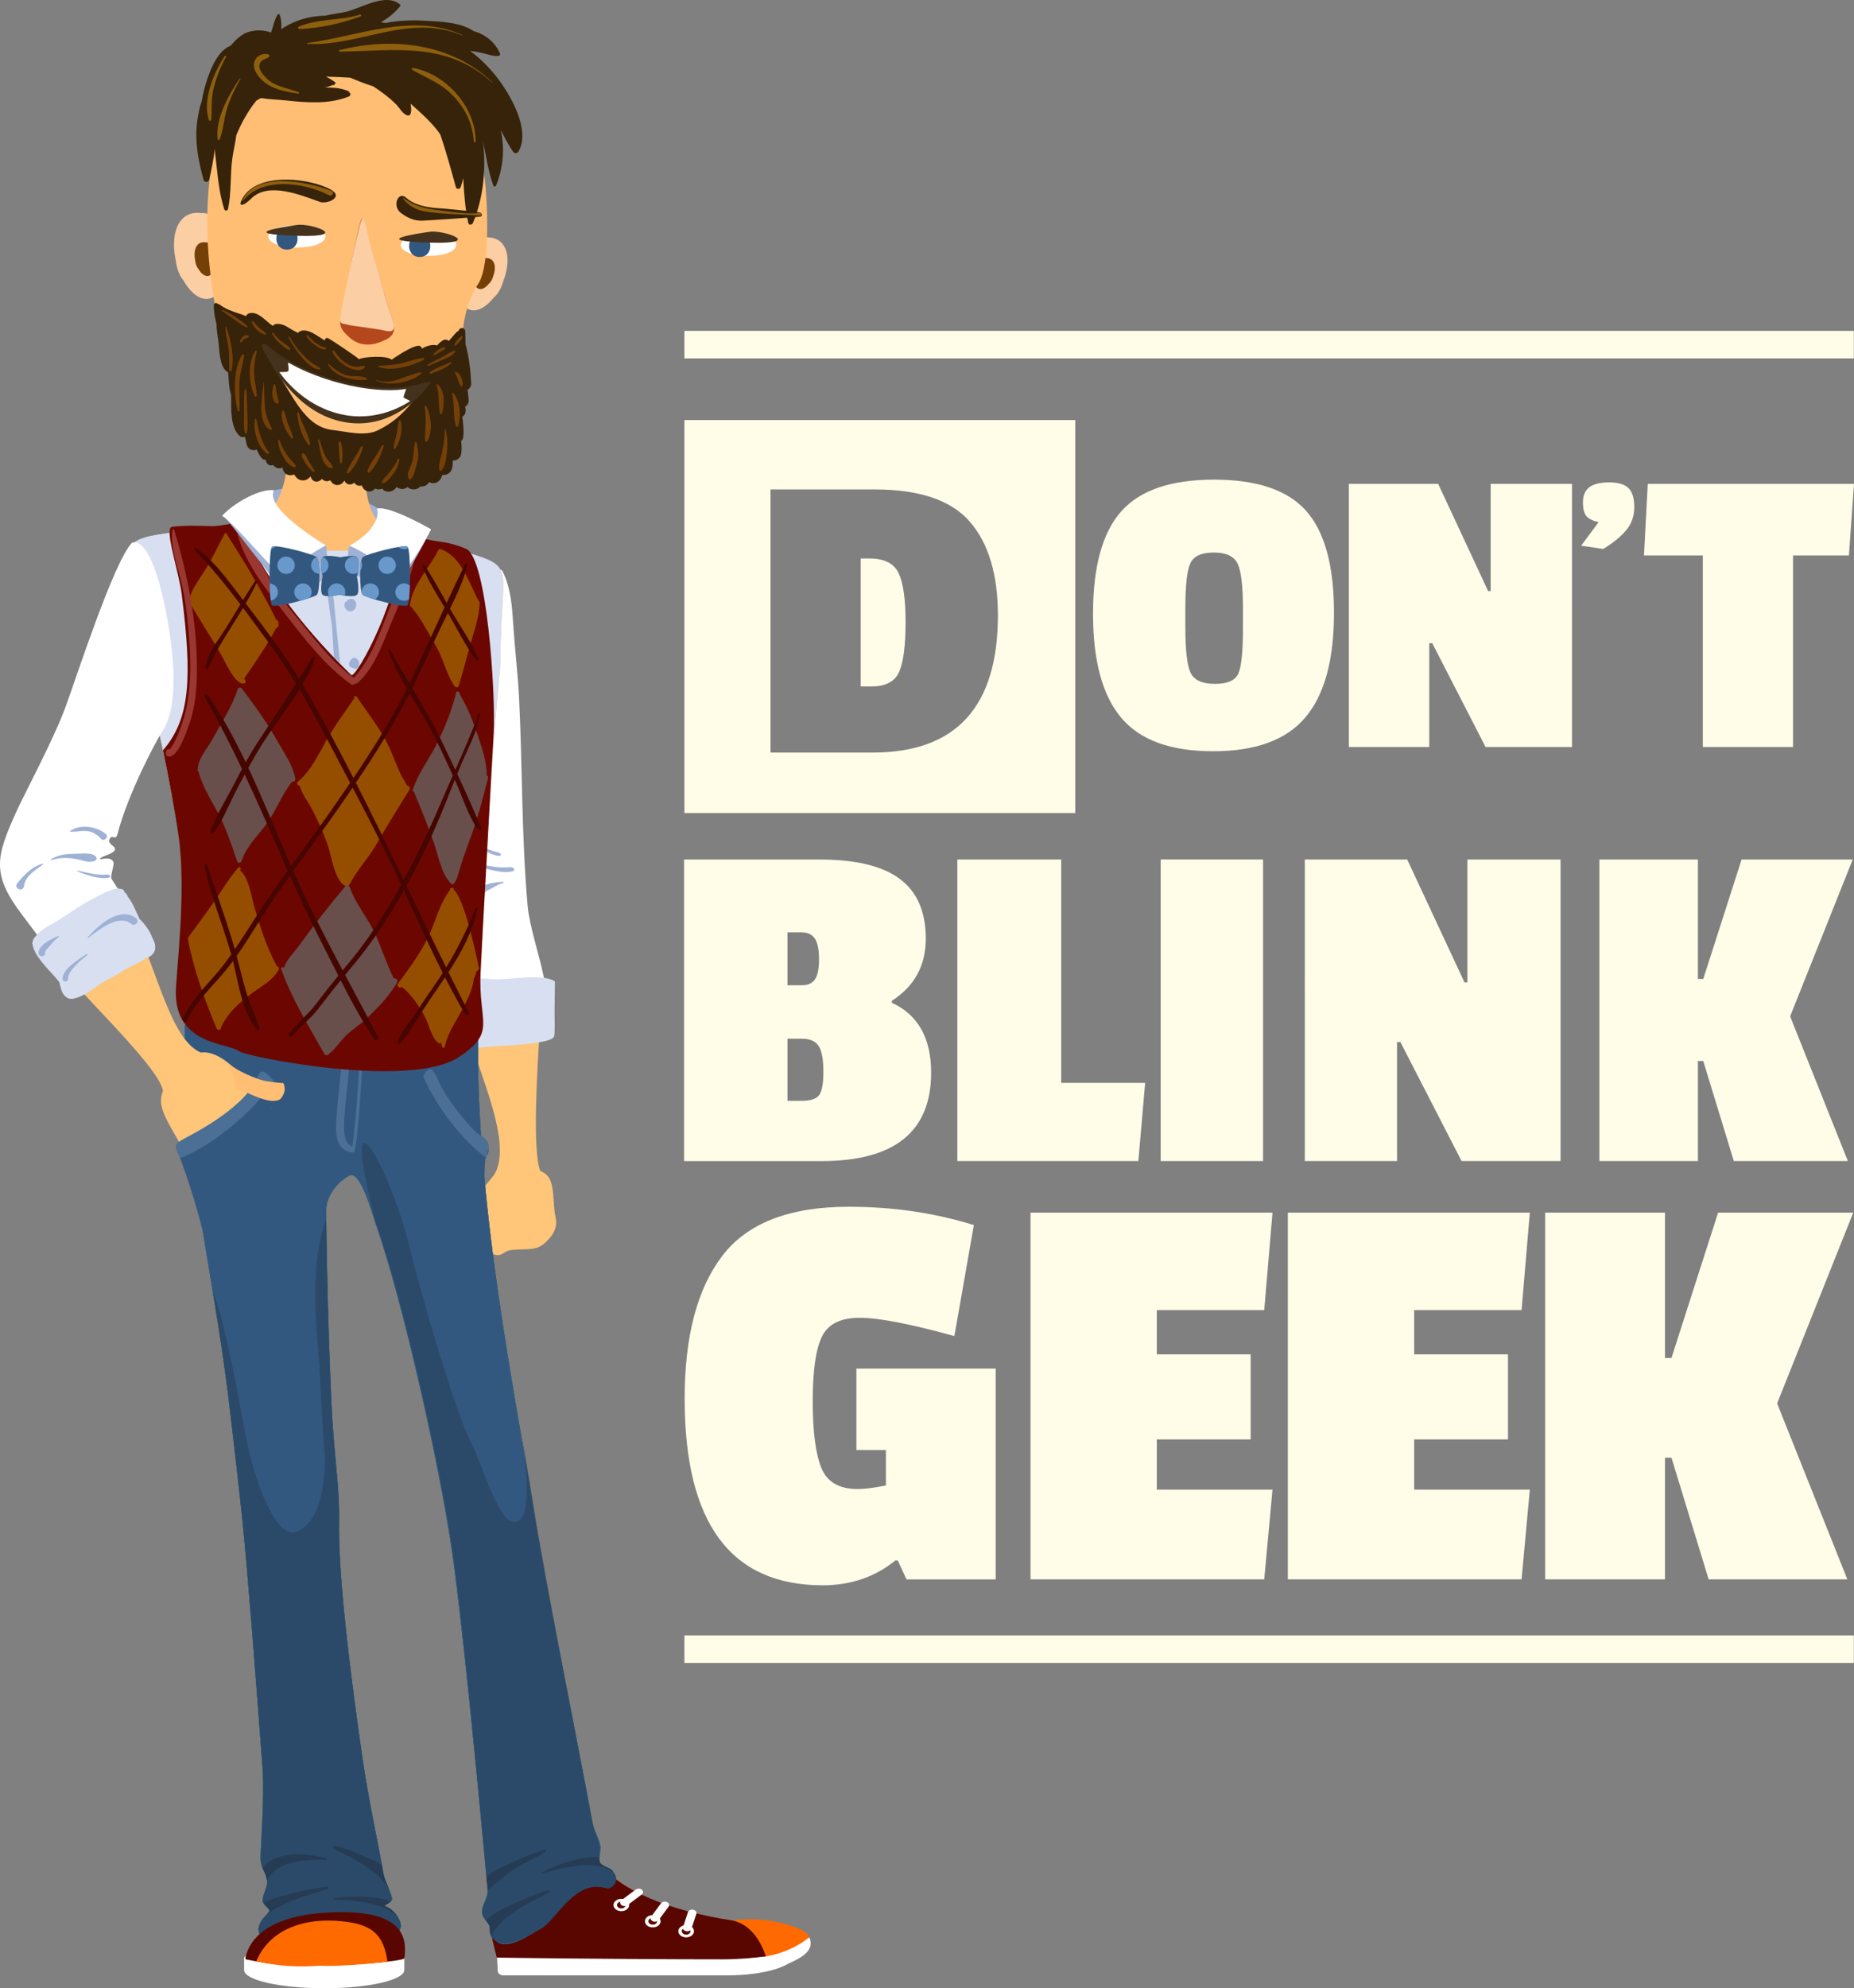 <?xml version="1.0" encoding="utf-8"?>
<!-- Generator: Adobe Illustrator 15.0.0, SVG Export Plug-In . SVG Version: 6.00 Build 0)  -->
<!DOCTYPE svg PUBLIC "-//W3C//DTD SVG 1.1//EN" "http://www.w3.org/Graphics/SVG/1.1/DTD/svg11.dtd">
<svg version="1.1" id="Layer_1" xmlns="http://www.w3.org/2000/svg" xmlns:xlink="http://www.w3.org/1999/xlink" x="0px" y="0px"
	 width="337.041px" height="361.217px" viewBox="-124.365 -60.113 337.041 361.217"
	 enable-background="new -124.365 -60.113 337.041 361.217" xml:space="preserve">
<rect x="-124.365" y="-60.113" width="337.041" height="361.217" fill="#808080" stroke="none"/>
<path fill="#FFFDE8" d="M0.053,16.203v71.395H71.11V16.203H0.053z M34.258,76.612H15.705V28.806h18.938
	c8.16,0,13.934,1.963,17.321,5.889c3.387,3.926,5.081,9.584,5.081,16.975C57.045,68.298,49.449,76.612,34.258,76.612z"/>
<path fill="#FFFDE8" d="M33.719,41.354h-1.617v23.249h1.924c2.618,0,4.311-0.897,5.081-2.694c0.77-1.796,1.155-4.785,1.155-8.969
	c0-4.182-0.423-7.159-1.271-8.93C38.146,42.239,36.387,41.354,33.719,41.354z"/>
<path fill="#FFFDE8" d="M74.339,51.391c0-8.546,1.706-14.743,5.12-18.592c3.413-3.85,9.032-5.774,16.859-5.774
	c7.826,0,13.42,1.899,16.782,5.697c3.361,3.799,5.043,9.97,5.043,18.515c0,8.545-1.729,14.871-5.197,18.977
	c-3.463,4.106-9.055,6.158-16.778,6.158c-7.725,0-13.293-2.026-16.706-6.081S74.339,59.936,74.339,51.391z M100.591,42.229
	c-0.667-1.309-2.105-1.963-4.311-1.963c-2.207,0-3.618,0.642-4.234,1.924c-0.616,1.283-0.924,4.03-0.924,8.237v3.388
	c0,4.311,0.333,7.108,1,8.391c0.667,1.284,2.129,1.925,4.388,1.925c2.258,0,3.669-0.616,4.234-1.848
	c0.564-1.231,0.847-3.977,0.847-8.237v-3.541C101.592,46.297,101.257,43.538,100.591,42.229z"/>
<path fill="#FFFDE8" d="M161.408,75.602h-15.705l-9.7-18.861h-0.539v18.861h-14.626V27.795h16.243l9.084,19.477h0.461V27.795h14.781
	L161.408,75.602L161.408,75.602z"/>
<path fill="#FFFDE8" d="M211.753,40.805h-10.162v34.797h-16.397V40.805h-10.698l0.69-13.01h37.49L211.753,40.805z"/>
<path fill="#FFFDE8" d="M44.907,134.77c0,10.705-6.647,16.06-19.939,16.06H0v-54.79h24.615c6.586,0,11.454,1.177,14.601,3.529
	c3.146,2.353,4.72,5.97,4.72,10.852c0,4.883-2.06,8.646-6.176,11.293v0.354C42.525,124.24,44.907,128.477,44.907,134.77z
	 M23.777,117.829c0.499-0.706,0.75-1.926,0.75-3.662c0-1.733-0.251-2.984-0.75-3.749c-0.5-0.764-1.31-1.147-2.426-1.147h-2.558
	v9.617h2.646C22.498,118.888,23.277,118.534,23.777,117.829z M24.527,138.871c0.529-0.676,0.794-2.104,0.794-4.279
	c0-2.175-0.28-3.72-0.838-4.632c-0.56-0.911-1.604-1.367-3.132-1.367h-2.558v11.292h2.558
	C22.939,139.885,23.998,139.548,24.527,138.871z"/>
<path fill="#FFFDE8" d="M82.578,150.825H49.67V96.037h18.88v40.584h15.263L82.578,150.825z"/>
<path fill="#FFFDE8" d="M105.252,150.825H86.637V96.037h18.615V150.825z"/>
<path fill="#FFFDE8" d="M159.333,150.825h-17.998l-11.116-21.615h-0.617v21.615h-16.764V96.037h18.616l10.411,22.321h0.529V96.037
	h16.938L159.333,150.825L159.333,150.825z"/>
<path fill="#FFFDE8" d="M211.563,150.825H190.83l-5.559-18.175H184.3v18.175h-17.909V96.037H184.3v21.703h0.972l6.972-21.703h20.202
	l-11.381,28.497L211.563,150.825z"/>
<path fill="#FFFDE8" d="M31.536,210.409c1.288,0,3.004-0.216,5.15-0.644v-6.438h-5.365V188.52h25.321v38.309H40.441l-1.609-3.438
	h-0.429c-3.72,3.006-8.119,4.508-13.197,4.508c-16.738,0-25.107-11.303-25.107-33.902c0-11.305,2.27-19.938,6.813-25.912
	c4.542-5.975,12.213-8.959,23.015-8.959c8.01,0,15.593,1.107,22.747,3.326l-3.541,20.172c-8.012-2.221-13.752-3.326-17.221-3.326
	c-3.47,0-5.758,1.146-6.867,3.436c-1.11,2.291-1.663,6.188-1.663,11.692c0,5.513,0.518,9.554,1.556,12.125
	C25.973,209.121,28.173,210.409,31.536,210.409z"/>
<path fill="#FFFDE8" d="M105.461,226.825H62.973v-66.63h43.991l-1.502,17.703H85.934v8.048h17.06v15.45h-17.06v9.119h21.03
	L105.461,226.825z"/>
<path fill="#FFFDE8" d="M152.242,226.825h-42.489v-66.63h43.991l-1.502,17.703h-19.528v8.048h17.06v15.45h-17.06v9.119h21.03
	L152.242,226.825z"/>
<path fill="#FFFDE8" d="M211.468,226.825h-25.214l-6.76-22.103h-1.18v22.103h-21.781v-66.63h21.781v26.395h1.18l8.477-26.395h24.57
	L198.7,194.852L211.468,226.825z"/>
<path fill="#FFFDE8" d="M163.398,31.136c0-1.211,0.384-2.116,1.147-2.714c0.769-0.598,1.974-0.897,3.611-0.897
	s2.813,0.345,3.521,1.035c0.702,0.69,1.057,1.848,1.057,3.473c0,1.626-0.498,3.029-1.493,4.209
	c-0.997,1.181-2.386,2.308-4.163,3.381l-4.002-0.598l3.174-4.278c-1.014-0.214-1.741-0.567-2.186-1.058
	C163.622,33.199,163.398,32.348,163.398,31.136z"/>
<line fill="none" stroke="#FFFDE8" stroke-width="5" stroke-miterlimit="10" x1="0.053" y1="239.5" x2="212.641" y2="239.5"/>
<line fill="none" stroke="#FFFDE8" stroke-width="5" stroke-miterlimit="10" x1="0.053" y1="2.5" x2="212.641" y2="2.5"/>
<g>
	<path fill="#FCCEA4" d="M-83.781-10.585c-0.002-2.042-0.069-4.009-0.334-6.01c-0.051-0.388-0.152-0.691-0.277-0.948
		c-0.014-0.169-0.021-0.337-0.037-0.506c-0.043-0.464-0.172-0.795-0.328-1.069c0.047-0.621-0.116-1.307-0.576-1.603
		c-0.826-0.533-1.697-0.739-2.545-0.682c-0.073-0.009-0.148-0.011-0.223-0.016c-0.132-0.049-0.264-0.058-0.395-0.029
		c-1.107-0.002-2.188,0.366-3.053,1.482c-1.247,1.608-1.404,4.333-0.959,6.681c0.018,0.093,0.043,0.185,0.063,0.278
		c0.132,1.206,0.451,2.345,0.996,3.245c0.137,0.227,0.285,0.42,0.438,0.598c1.501,2.67,3.742,4.253,5.75,2.822
		c0.634-0.159,1.179-0.924,1.179-2.294c0-0.191-0.004-0.38-0.004-0.57C-83.907-9.58-83.781-10.028-83.781-10.585z"/>
	<path fill="#754007" d="M-85.479-11.842c-0.001-0.802-0.026-1.574-0.132-2.36c-0.02-0.152-0.059-0.271-0.107-0.372
		c-0.007-0.066-0.01-0.132-0.016-0.199c-0.016-0.182-0.066-0.313-0.129-0.42c0.02-0.243-0.045-0.513-0.225-0.629
		c-0.326-0.209-0.668-0.29-1-0.268c-0.029-0.004-0.059-0.004-0.088-0.007c-0.053-0.019-0.104-0.021-0.154-0.011
		c-0.436-0.001-0.859,0.144-1.199,0.582c-0.49,0.631-0.552,1.701-0.377,2.623c0.008,0.037,0.018,0.073,0.025,0.109
		c0.052,0.474,0.177,0.921,0.391,1.274c0.054,0.09,0.112,0.165,0.172,0.234c0.59,1.049,1.47,1.67,2.258,1.109
		c0.25-0.063,0.463-0.363,0.463-0.901c0-0.075-0.002-0.149-0.002-0.224C-85.529-11.448-85.479-11.623-85.479-11.842z"/>
	<path fill="#FCCEA4" d="M-40.587-8.274c0.283-1.75,0.613-3.426,1.117-5.104c0.097-0.325,0.227-0.571,0.367-0.773
		c0.036-0.143,0.065-0.286,0.104-0.428c0.101-0.392,0.256-0.658,0.428-0.872c0.046-0.538,0.28-1.103,0.716-1.293
		c0.78-0.343,1.555-0.397,2.272-0.232c0.067,0.003,0.129,0.012,0.194,0.017c0.119-0.023,0.233-0.013,0.342,0.03
		c0.949,0.152,1.822,0.616,2.408,1.692c0.849,1.55,0.604,3.906-0.103,5.857c-0.024,0.077-0.063,0.152-0.091,0.229
		c-0.279,1.015-0.711,1.946-1.301,2.642c-0.148,0.176-0.305,0.321-0.459,0.451c-1.654,2.08-3.795,3.126-5.316,1.623
		c-0.521-0.224-0.881-0.955-0.691-2.129c0.026-0.164,0.055-0.325,0.082-0.488C-40.618-7.397-40.666-7.797-40.587-8.274z"/>
	<path fill="#754007" d="M-38.019-9.528c0.121-0.744,0.26-1.458,0.475-2.171c0.043-0.138,0.096-0.243,0.158-0.329
		c0.015-0.061,0.025-0.122,0.043-0.183c0.043-0.167,0.109-0.279,0.183-0.37c0.019-0.229,0.121-0.469,0.304-0.551
		c0.334-0.145,0.662-0.168,0.967-0.098c0.028,0,0.055,0.005,0.084,0.007c0.051-0.009,0.099-0.005,0.146,0.013
		c0.403,0.064,0.774,0.261,1.022,0.72c0.36,0.659,0.258,1.661-0.043,2.491c-0.011,0.032-0.025,0.064-0.039,0.098
		c-0.119,0.431-0.302,0.828-0.554,1.123c-0.063,0.075-0.129,0.136-0.194,0.191c-0.705,0.885-1.613,1.331-2.262,0.691
		c-0.221-0.095-0.373-0.406-0.294-0.905c0.011-0.071,0.022-0.139,0.035-0.209C-38.032-9.155-38.052-9.325-38.019-9.528z"/>
	<path fill="#FFBE73" d="M-37.427-8.545c2.351-3.559,1.576-15.863,1.199-18.936c-2.021-16.56-13.398-17.562-19.822-18.457
		c-11.918-1.66-27.229,1.27-29.429,13.041c-2.778,14.859-0.433,28.065,3.701,44.207c3.377,13.186,11.073,13.639,17.966,15.023
		c7.093,1.424,19.884,1.79,21.802-3.795C-38.47,12.235-43.052-0.023-37.427-8.545z"/>
	<path fill="#FFC579" d="M-23.398,160.854c-0.519-2.033-0.021-6.02-1.535-7.459c-0.351-0.334-0.75-0.584-1.183-0.775
		c-0.022-0.031-0.056-0.059-0.069-0.098c-1.373-3.82-0.59-17.59,0.033-26.938c0.281-4.197-2.021-10.162-3.08-14.242
		c-0.714-2.75,0.693-8.012-2.941-8.43c-4.41-0.51-6.94,4.82-7.639,7.975c-1.305,5.891-0.676,6.023,0.131,14.191
		c0.642,6.504,9.115,21.996,5.119,28.275c-0.001,0.002-1.875,2.303-2.169,2.688c-0.479,0.631-0.72,2.041-0.756,3.66
		c-0.032,1.498,1.481,1.5,1.771,2.902c0.312,1.516-0.021,4.621,0.599,4.93c2.108,1.049,2.049-0.408,3.803-0.564
		c3.449-0.307,4.712,0.396,6.892-2.168C-23.082,163.227-23.144,161.848-23.398,160.854z"/>
	<path fill="#FFFFFF" d="M-25.787,116.16c-0.555-2.654-2.348-8.236-2.65-11.615c-1.128-12.583-0.937-25.099-1.558-37.733
		c-0.216-4.39-0.755-8.752-1.045-13.135c-0.228-3.448-0.409-6.887-1.978-10.033c-0.172-0.342-0.543-0.296-0.756-0.085
		c-0.171-0.029-0.345,0.037-0.438,0.252c-1.09,2.55-0.956,5.37-1.605,8.038c-0.943,3.878-2.215,7.667-3.13,11.555
		c-1.752,7.435-2.323,14.97-2.547,22.585c-0.235,8.091-0.036,16.192,0.221,24.281c0.112,3.543,0.448,7.146,0.296,10.689
		c-0.1,2.281-0.572,4.826,0.575,6.914c0.778,1.412,2.767,1.365,4.108,1.143c2.896-0.479,5.826-0.939,8.604-1.92
		c1.004-0.354,3.729-1.051,3.848-2.201C-23.488,121.441-24.65,121.611-25.787,116.16z"/>
	<path fill="#D7DFF1" d="M-23.486,118.203c0,0-0.044,4.002-0.063,5.561c-0.012,1.074,0.086,3.234-0.047,4.297
		c-0.086,0.688-1.615,1.404-9.828,1.861c-7.555,0.42-7.866,1.301-9.896,0.08c-3.152-1.895-4.768-9.9-2.052-11.879
		c2.082-1.518,8.872-0.24,11.829-0.322C-31.026,117.733-25.358,116.805-23.486,118.203z"/>
	<path fill="#9FB1D5" d="M-32.876,100.103c-0.807,0.016-1.689,0.123-2.473,0.309c-0.692,0.166-1.733,0.622-1.972,1.364
		c-0.231,0.725,0.927,1.111,1.09,0.398c0.103-0.449,1.029-0.756,1.413-0.986c0.618-0.371,1.244-0.721,1.952-0.891
		C-32.765,100.272-32.757,100.101-32.876,100.103z M-31.651,97.434c-2.571,0.227-4.671-0.418-7.176-0.943
		c-0.162-0.035-0.306,0.082-0.142,0.153c1.871,0.811,5.594,2.058,7.746,1.554C-30.576,98.047-30.902,97.369-31.651,97.434z
		 M-33.78,94.754c-1.864-0.384-3.212-1.285-4.87-2.186c-0.105-0.059-0.232-0.007-0.132,0.079c1.149,0.969,3.517,2.638,5.144,2.738
		C-33.15,95.415-33.236,94.866-33.78,94.754z"/>
	<path fill="#9FB1D5" d="M-55.154,32.979c-0.582-1.352-3.015-1.822-4.227-2.138c-2.479-0.647-5.006-1.293-7.551-1.584
		c-2.678-0.306-6.062-1.255-8.521,0.14c-2.255-0.068-0.102,4.365,1.397,4.926c2.831,1.06,6.164,0.869,9.136,1.004
		c2.939,0.134,5.912,0.403,8.836-0.078C-54.896,35.054-54.767,33.877-55.154,32.979z"/>
	<path fill="#FFBE73" d="M-38.042,40.701c-5.57-1.765-9.205-1.903-15.421-4.473c-5.25-2.375-4.721-10.456-4.224-17.666
		c-2.169-3.149-14.507-0.258-14.507-0.258s1.735,13.256-5.908,16.312c-0.203,0.082-0.363,0.202-0.537,0.257
		c-3.972,1.261-8.613,1.02-13.482,1.643c-12.453,1.593-9.078,1.858-6.605,21.505c0.408,3.243,4.703,19.247,6.883,33.597
		c1.555,10.239,1.078,31.636,1.076,34.987c-0.006,9.625,3.91,21.346,5.946,22.938c1.176,0.922,12.37-0.912,22.829-0.289
		c7.654,0.455,14.877,4.059,17.674,1.871c6.619-5.178,6.267-11.689,6.694-20.865c0.303-6.502,1.637-37.593,3.063-56.28
		c0.563-7.364,1.18-13.035,1.18-14.162C-33.382,43.866-30.595,43.062-38.042,40.701z"/>
	<path fill="#36230A" d="M-38.708,9.585c-0.098-2.379-0.385-4.695-0.98-6.999c-0.009-0.037-0.041-0.051-0.058-0.083
		c0.001-0.811-0.007-1.621-0.048-2.437c-0.035-0.742-1.036-0.764-1.18-0.1c-0.203,0.126-0.393,0.241-0.572,0.448
		c-0.313,0.364-0.631,0.724-0.94,1.088c-0.099,0.115-0.204,0.225-0.308,0.337c-0.24-0.252-0.614-0.354-1.004-0.138
		c-0.471,0.259-0.795,0.578-1.096,0.947c-0.811-0.264-1.947,0.095-2.68,0.518c-0.025,0.016-0.053,0.032-0.08,0.048
		c-0.063-0.148-0.146-0.287-0.247-0.389c-0.769-0.774-5.218,2.381-5.267,2.414c-0.835-0.836-5.271-0.521-5.924-0.097
		c-0.686-0.604-5.078-3.539-5.597-3.803c-0.269-0.137-0.642,0.027-0.628,0.36c0.001,0.024,0.01,0.039,0.01,0.061
		c-0.475-0.315-0.964-0.614-1.417-0.906c-0.864-0.561-2.264-1.326-3.247-0.699c-0.088,0.057-0.146,0.134-0.209,0.208
		c-0.786-0.336-1.505-0.843-2.254-1.253c-0.528-0.29-1.979-0.7-2.295-0.015c-0.039-0.023-0.076-0.042-0.115-0.066
		c-0.448-0.268-0.828-0.644-1.223-0.98c-0.807-0.688-1.906-1.591-3.031-1.23c-0.271,0.086-0.438,0.276-0.541,0.493
		c-0.451-0.194-0.919-0.345-1.333-0.476c-1.274-0.404-2.407-0.828-3.497-1.636c-0.107-0.079-0.213-0.103-0.318-0.105
		c-0.2-0.263-0.691-0.2-0.701,0.221c-0.029,1.172,0.186,2.301,0.478,3.433c0.018,1.025,0.19,2.079,0.323,2.996
		c0.238,1.644,0.143,4.506,1.51,5.613c0.086,0.069,0.184,0.117,0.285,0.146l0.018,0.2c0.105,1.161,0.096,2.689,0.518,3.908
		c0.004,0.155,0.007,0.315,0.008,0.468c0.017,2.15-0.168,5.463,1.549,7.009c0.283,0.255,0.65,0.277,0.954,0.142
		c0.12,0.49,0.231,0.956,0.317,1.38c0.198,0.982,1.108,1.224,1.858,0.963c0.239,0.656,0.562,1.248,1.027,1.673
		c0.161,0.149,0.353,0.176,0.534,0.152c0.056,0.142,0.105,0.295,0.163,0.432c0.256,0.605,0.776,0.706,1.245,0.534
		c0.324,0.459,0.866,0.719,1.461,0.556c0.076-0.021,0.151-0.053,0.224-0.089c0.03,0.117,0.058,0.24,0.089,0.353
		c0.283,1.028,1.301,1.238,2.056,0.902c0.39,0.761,1.104,1.27,2.021,1.017c0.367-0.101,0.699-0.357,0.938-0.686
		c0.018,0.056,0.033,0.114,0.053,0.171c0.37,1.067,1.549,0.956,2.011,0.292c0.298,0.336,0.725,0.519,1.217,0.383
		c0.111-0.031,0.212-0.08,0.306-0.139c0.314,0.625,0.912,1.04,1.654,0.835c0.378-0.104,0.717-0.403,0.906-0.769
		c0.034,0.061,0.061,0.128,0.099,0.186c0.477,0.733,1.269,0.623,1.72,0.179c0.006,0.014,0.01,0.028,0.015,0.041
		c0.196,0.452,0.82,0.629,1.258,0.511c0.036-0.01,0.056-0.033,0.089-0.045c0.017,0.042,0.023,0.083,0.041,0.125
		c0.258,0.685,0.896,1.147,1.652,0.938c0.319-0.087,0.561-0.273,0.726-0.509c0.364,0.249,0.875,0.231,1.281,0.03
		c0.613,0.923,2.187,0.626,2.609-0.316c0.498,0.505,1.49,0.541,1.997,0.018c0.571,0.635,1.82,0.599,2.319-0.099
		c0.619,0.094,1.308-0.165,1.58-0.771c0.236,0.113,0.484,0.193,0.73,0.193c0.911,0,1.506-0.663,1.659-1.487
		c0.746,0.069,1.548-0.295,1.794-1.154c0.132-0.465,0.15-0.98,0.15-1.483c0.666,0.011,1.336-0.35,1.492-1.096
		c0.168-0.807,0.108-1.625,0.016-2.442c0.186-0.133,0.324-0.335,0.369-0.626c0.185-1.232-0.012-2.535-0.147-3.816
		c0.341-0.148,0.556-0.496,0.587-0.891c0.026-0.314-0.014-0.615-0.074-0.91c0.426-0.245,0.726-0.728,0.617-1.426
		c-0.082-0.529-0.107-1.104-0.173-1.662c0.013-0.007,0.021-0.01,0.033-0.017C-38.958,10.451-38.69,10.016-38.708,9.585z"/>
	<path fill="#754007" d="M-47.45,4.917c-1.121,0.081-2.173,0.498-3.248,0.803c-1.604,0.453-3.127,0.535-4.771,0.631
		c-0.118,0.007-0.133,0.16-0.025,0.201c2.32,0.895,6.023-0.201,8.146-1.263C-47.175,5.201-47.253,4.903-47.45,4.917z"/>
	<path fill="#754007" d="M-47.855,7.524c-2.744,0.43-5.18,2.492-8.117,1.395c-0.064-0.023-0.109,0.083-0.047,0.11
		c2.457,1.05,6.231,0.45,8.283-1.303C-47.634,7.639-47.747,7.508-47.855,7.524z"/>
	<path fill="#754007" d="M-41.765,3.589c-0.742,0.182-1.435,0.763-2.115,1.114c-0.898,0.463-1.815,0.867-2.682,1.399
		c-0.162,0.101-0.019,0.34,0.152,0.256c0.908-0.449,1.857-0.81,2.787-1.214c0.695-0.303,1.633-0.668,1.992-1.378
		C-41.581,3.672-41.659,3.563-41.765,3.589z"/>
	<path fill="#754007" d="M-42.464,5.676c-1.198,0.616-2.651,1.014-3.733,1.82c-0.142,0.104-0.063,0.376,0.13,0.306
		c1.271-0.47,2.752-1,3.755-1.929C-42.204,5.772-42.343,5.614-42.464,5.676z"/>
	<path fill="#754007" d="M-43.515,2.963c-0.809,0.049-1.488,0.694-2.029,1.238c-0.107,0.11,0.037,0.313,0.17,0.219
		c0.613-0.444,1.404-0.704,1.966-1.203C-43.317,3.132-43.388,2.956-43.515,2.963z"/>
	<path fill="#754007" d="M-40.474,0.974c-0.541,0.319-1.078,0.896-1.268,1.5c-0.05,0.16,0.156,0.267,0.271,0.158
		c0.441-0.424,0.984-0.91,1.219-1.485C-40.197,1.018-40.368,0.912-40.474,0.974z"/>
	<path fill="#754007" d="M-58.216,6.342c-0.441-0.008-0.82,0.18-1.271,0.197c-0.613,0.024-1.188-0.236-1.717-0.518
		c-1.063-0.568-1.741-1.459-2.44-2.397c-0.104-0.135-0.365-0.062-0.297,0.125c0.408,1.134,1.516,2.051,2.502,2.674
		c0.816,0.516,2.619,1.185,3.354,0.236C-57.99,6.535-58.039,6.344-58.216,6.342z"/>
	<path fill="#754007" d="M-57.698,8.63c-0.834-0.487-1.826-0.369-2.768-0.425c-1.775-0.105-2.857-1.131-4.153-2.179
		c-0.066-0.054-0.175,0.014-0.125,0.096c1.4,2.289,4.461,2.98,6.974,2.777C-57.634,8.887-57.568,8.706-57.698,8.63z"/>
	<path fill="#754007" d="M-65.046,3.111c-0.189-0.162-0.407-0.162-0.646-0.229c-0.395-0.113-0.758-0.346-1.1-0.573
		c-0.644-0.428-1.109-0.982-1.643-1.526c-0.119-0.124-0.293,0.031-0.227,0.174c0.333,0.696,1.055,1.26,1.668,1.699
		c0.408,0.293,1.42,0.975,1.926,0.623C-65.015,3.241-64.99,3.158-65.046,3.111z"/>
	<path fill="#754007" d="M-66.166,6.782c-0.455-0.347-0.993-0.573-1.464-0.902c-0.621-0.433-1.154-0.991-1.682-1.529
		c-0.939-0.96-1.758-2.119-2.393-3.303c-0.07-0.134-0.261-0.016-0.199,0.117c0.644,1.384,1.516,2.603,2.513,3.752
		c0.726,0.836,1.974,2.09,3.156,2.116C-66.087,7.036-66.07,6.857-66.166,6.782z"/>
	<path fill="#754007" d="M-72.843,2.178c-0.681-0.512-1.344-1.091-1.807-1.813c-0.1-0.158-0.328-0.021-0.248,0.145
		c0.352,0.724,0.848,1.29,1.457,1.807c0.469,0.395,1.096,1.073,1.711,1.155c0.086,0.012,0.164-0.098,0.135-0.176
		C-71.788,2.788-72.425,2.494-72.843,2.178z"/>
	<path fill="#754007" d="M-76.003,0.524c-0.289-0.391-0.693-0.639-1.074-0.937c-0.443-0.349-0.865-0.774-1.174-1.247
		c-0.133-0.204-0.416-0.028-0.32,0.188c0.403,0.917,1.418,1.967,2.43,2.18C-76.047,0.728-75.931,0.62-76.003,0.524z"/>
	<path fill="#754007" d="M-79.375-0.825c-0.595-0.646-1.363-1.114-2.085-1.606c-0.781-0.534-1.578-1.103-2.498-1.369
		c-0.075-0.022-0.148,0.085-0.08,0.14c0.658,0.525,1.382,0.967,2.07,1.453c0.797,0.561,1.561,1.233,2.488,1.561
		C-79.372-0.609-79.308-0.751-79.375-0.825z"/>
	<path fill="#754007" d="M-83.231-0.697c-0.03-0.084-0.167-0.077-0.165,0.022c0.037,1.169,0.328,2.303,0.522,3.454
		c0.255,1.501,0.095,2.923,0.188,4.417c0.014,0.21,0.313,0.264,0.373,0.051C-81.648,4.911-82.435,1.528-83.231-0.697z"/>
	<path fill="#754007" d="M-79.42,14.89c-0.03-1.374-0.034-2.763-0.165-4.131c-0.02-0.209-0.307-0.209-0.324,0
		c-0.127,1.369-0.086,2.756-0.082,4.131c0.002,1.207-0.105,2.456,0.135,3.642c0.036,0.182,0.33,0.183,0.367,0
		C-79.255,17.342-79.395,16.098-79.42,14.89z"/>
	<path fill="#754007" d="M-80.847,9.432c0.074-1.724,0.649-3.299,0.867-4.984c0.029-0.222-0.297-0.274-0.397-0.108
		c-1.644,2.715-1.47,7.19-0.808,10.18c0.046,0.208,0.346,0.148,0.355-0.049C-80.742,12.794-80.921,11.115-80.847,9.432z"/>
	<path fill="#754007" d="M-79.218,0.888c-0.683-0.432-1.244,0.424-1.49,0.951c-0.094,0.198,0.16,0.341,0.287,0.168
		c0.178-0.236,0.383-0.46,0.634-0.619c0.167-0.105,0.391-0.118,0.569-0.212C-79.103,1.116-79.118,0.952-79.218,0.888z"/>
	<path fill="#754007" d="M-77.684,3.743c0.037-0.156-0.168-0.241-0.255-0.107c-1.434,2.232-1.236,5.921-0.104,8.252
		c0.079,0.163,0.329,0.078,0.329-0.089c0-1.187-0.305-2.348-0.428-3.525C-78.304,6.726-78.035,5.243-77.684,3.743z"/>
	<path fill="#754007" d="M-75.491,22.092c-1.356-1.91-1.846-3.75-2.27-6.023c-0.025-0.127-0.241-0.131-0.26,0
		c-0.324,2.134,0.451,4.968,2.256,6.296C-75.605,22.483-75.378,22.252-75.491,22.092z"/>
	<path fill="#754007" d="M-74.968,17.71c-0.676-1.442-1.16-2.505-1.271-4.144c-0.096-1.427-0.086-2.863-0.148-4.292
		c-0.002-0.024-0.035-0.024-0.037,0c-0.152,2.288-1.395,7.248,1.178,8.715C-75.059,18.097-74.884,17.888-74.968,17.71z"/>
	<path fill="#754007" d="M-74.042,11.574c-0.123-0.575-0.093-1.19-0.286-1.747c-0.052-0.146-0.244-0.145-0.296,0
		c-0.322,0.914-0.451,2.813,0.548,3.363c0.16,0.088,0.351-0.023,0.356-0.204C-73.706,12.497-73.941,12.047-74.042,11.574z"/>
	<path fill="#754007" d="M-70.62,24.425c-0.538-0.683-1.161-1.254-1.654-1.984c-0.533-0.791-0.939-1.689-1.273-2.58
		c-0.044-0.119-0.227-0.106-0.227,0.031c-0.014,1.041,0.387,2.015,0.871,2.917c0.416,0.773,1.152,1.816,2.086,1.958
		C-70.61,24.798-70.49,24.591-70.62,24.425z"/>
	<path fill="#754007" d="M-71.986,16.958c-0.316-0.785-0.433-1.659-0.796-2.417c-0.062-0.129-0.252-0.084-0.288,0.038
		c-0.445,1.488,0.744,3.74,1.625,4.887c0.123,0.16,0.391,0.074,0.34-0.144C-71.3,18.487-71.665,17.751-71.986,16.958z"/>
	<path fill="#754007" d="M-41.427,7.427c-0.136-0.061-0.324,0.073-0.224,0.222c0.492,0.735,0.548,1.663,1.035,2.378
		c0.077,0.112,0.271,0.11,0.306-0.039C-40.112,9.12-40.583,7.806-41.427,7.427z"/>
	<path fill="#754007" d="M-41.878,11.339c-0.11-0.153-0.381-0.069-0.322,0.136c0.563,1.917,0.119,3.997,0.738,5.867
		c0.059,0.173,0.291,0.171,0.349,0C-40.489,15.507-40.716,12.921-41.878,11.339z"/>
	<path fill="#754007" d="M-44.867,9.694c-0.079-0.062-0.204,0.041-0.171,0.131c0.635,1.706,0.282,3.415,0.653,5.147
		c0.043,0.202,0.355,0.198,0.402,0C-43.613,13.383-43.404,10.821-44.867,9.694z"/>
	<path fill="#754007" d="M-43.351,17.936c-0.023-0.102-0.187-0.08-0.183,0.025c0.044,1.271-0.168,2.516-0.397,3.763
		c-0.205,1.122-0.729,2.293-0.588,3.439c0.033,0.262,0.324,0.347,0.485,0.13c0.708-0.954,0.784-2.303,0.933-3.457
		C-42.933,20.512-43.05,19.228-43.351,17.936z"/>
	<path fill="#754007" d="M-46.865,13.647c-0.085-0.178-0.326-0.044-0.297,0.125c0.361,2.099,0.054,4.027,0.063,6.119
		c0.002,0.231,0.338,0.34,0.45,0.121C-45.66,18.095-45.957,15.535-46.865,13.647z"/>
	<path fill="#754007" d="M-48.634,20.295c-0.032-0.15-0.274-0.153-0.306,0c-0.262,1.294-0.159,2.616-0.601,3.875
		c-0.305,0.866-1.074,1.882-0.471,2.734c0.078,0.109,0.231,0.147,0.334,0.042c0.662-0.675,0.853-2.057,1.14-2.956
		C-48.171,22.837-48.38,21.452-48.634,20.295z"/>
	<path fill="#754007" d="M-51.522,16.357c-0.045-0.154-0.282-0.165-0.321,0c-0.207,0.854-0.279,1.74-0.47,2.6
		c-0.178,0.796-0.487,1.521-0.483,2.345c0,0.118,0.169,0.212,0.255,0.105C-51.61,20.214-51.095,17.829-51.522,16.357z"/>
	<path fill="#754007" d="M-52.04,23.269c-0.324,0.882-0.918,1.684-1.502,2.413c-0.457,0.573-1.136,1.132-1.42,1.813
		c-0.051,0.122,0.095,0.236,0.205,0.206c0.813-0.227,1.46-1.148,1.937-1.797c0.568-0.775,0.95-1.637,1.055-2.597
		C-51.747,23.14-51.989,23.133-52.04,23.269z"/>
	<path fill="#754007" d="M-70.003,14.946c-0.045-0.186-0.358-0.149-0.339,0.045c0.206,2.008,0.772,4.039,2.004,5.669
		c0.136,0.18,0.409,0.078,0.365-0.153C-68.345,18.562-69.546,16.878-70.003,14.946z"/>
	<path fill="#754007" d="M-67.197,25.371c-0.371-0.574-0.703-1.176-1.082-1.749c-0.24-0.363-0.494-1.188-0.902-1.375
		c-0.095-0.043-0.211-0.029-0.266,0.07c-0.248,0.441,0.283,1.139,0.493,1.504c0.409,0.703,0.862,1.242,1.48,1.764
		C-67.329,25.707-67.08,25.55-67.197,25.371z"/>
	<path fill="#754007" d="M-63.882,24.6c-0.421-0.689-1.018-1.201-1.388-1.953c-0.435-0.883-0.679-1.86-0.972-2.795
		c-0.057-0.183-0.332-0.107-0.285,0.079c0.331,1.353,0.561,4.722,2.383,5.011C-63.955,24.971-63.765,24.792-63.882,24.6z"/>
	<path fill="#754007" d="M-54.984,20.88c-0.672,1.614-2.084,2.918-2.578,4.588c-0.072,0.241,0.236,0.408,0.41,0.24
		c1.25-1.213,1.969-3.11,2.534-4.728C-54.535,20.745-54.893,20.66-54.984,20.88z"/>
	<path fill="#754007" d="M-58.765,21.051c-0.719,1.605-1.943,2.938-2.549,4.576c-0.074,0.203,0.21,0.345,0.35,0.204
		c1.23-1.247,2.045-2.954,2.574-4.623C-58.322,20.99-58.669,20.838-58.765,21.051z"/>
	<path fill="#754007" d="M-62.377,20.276c-0.062-0.244-0.473-0.198-0.446,0.061c0.117,1.208,0.082,2.411,0.302,3.604
		c0.026,0.147,0.269,0.147,0.294,0C-62.001,22.708-62.07,21.495-62.377,20.276z"/>
	<path fill="#FFFFFF" d="M-70.403-19.154c-6.919,0-6.919,4,0,4C-63.483-15.154-63.483-19.154-70.403-19.154z"/>
	<path fill="#335880" d="M-72.198-18.76c-2.579,0-2.579,4.001,0,4.001C-69.616-14.759-69.616-18.76-72.198-18.76z"/>
	<path fill="#45321D" d="M-70.095-17.267c9.707,0.261,2.261-2.358-0.292-1.978C-72.941-18.866-81.605-17.578-70.095-17.267z"/>
	<path fill="#FFFFFF" d="M-46.468-17.634c-6.732,0-6.732,4,0,4C-39.735-13.634-39.735-17.634-46.468-17.634z"/>
	<path fill="#335880" d="M-48.068-17.427c-2.58,0-2.58,4.001,0,4.001S-45.488-17.427-48.068-17.427z"/>
	<path fill="#45321D" d="M-45.978-16.022c9.704,0.262,2.26-2.359-0.294-1.978C-48.824-17.622-57.49-16.333-45.978-16.022z"/>
	<path fill="#36230A" d="M-88.524-37.965c0.15-1.155,0.378-2.5,0.818-3.711c0.141-0.821,0.319-1.619,0.518-2.37
		c0.592-2.261,2.034-6.635,4.596-7.693c0.067-0.038,0.131-0.077,0.198-0.111c0.65-0.815,1.431-1.512,2.099-1.945
		c1.363-0.892,3.521-1.049,5.191-0.404c0.421-1.076,0.597-2.314,1.204-3.247c0.076-0.121,0.294-0.158,0.357,0
		c0.317,0.72,0.342,1.681,0.314,2.614c1.454-0.93,3.01-1.637,4.65-2.024c1.09-0.257,2.214-0.378,3.352-0.417
		c1.313-0.285,2.608-0.456,3.565-0.654c2.867-0.594,7.442-3.656,10.056-1.321c0.048,0.041,0.064,0.14,0.024,0.189
		c-0.93,1.228-2.169,2.194-3.522,2.979c0.259,0.051,0.53,0.102,0.78,0.152c2.337-0.465,4.771-0.556,7.116-0.425
		c2.876,0.162,6.481,0.238,8.954,1.889c2.104,0.611,3.896,1.971,4.791,4.116c0.082,0.197-0.119,0.373-0.295,0.388
		c-0.953,0.071-1.6-0.192-2.532-0.416c-0.918-0.223-1.761-0.391-2.614-0.497c2.081,1.532,3.932,3.563,4.975,4.935
		c2.362,3.099,6.08,9.433,3.813,13.365c-0.226,0.397-0.759,0.353-0.997,0c-0.852-1.26-1.534-2.563-2.188-3.872
		c0.662,3.304,0.498,6.598-0.885,10.043c-0.097,0.237-0.402,0.245-0.49,0c-0.938-2.573-1.299-5.293-1.873-7.978
		c0.555,5.002,0.076,10.179-1.836,14.766c-0.149,0.363-0.746,0.474-0.854,0c-0.585-2.668-0.75-5.396-0.922-8.132
		c-0.119,0.555-0.263,1.096-0.457,1.625c-0.151,0.407-0.743,0.455-0.875,0c-0.89-3.208-1.757-6.423-2.833-9.572
		c-0.225-0.314-0.441-0.625-0.674-0.916c-1.379-1.696-3.061-3.216-4.729-4.661c0.137,0.656,0.324,2.438-0.621,2.107
		c-0.903-0.316-1.353-1.339-1.999-1.985c-1.262-1.265-2.687-2.32-4.182-3.291c-0.299-0.097-0.598-0.19-0.899-0.293
		c-1.11-0.38-2.198-0.825-3.287-1.273c-1.452-0.08-2.926-0.158-4.396-0.188c0.664,0.332,1.264,0.698,1.753,1.092
		c0.057,0.043,0.032,0.133-0.02,0.165c-0.079,0.048-0.159,0.08-0.235,0.124l0.004,0.003c0.096,0.057,0.033,0.202-0.071,0.174
		c-0.066-0.017-0.131-0.025-0.203-0.037c-0.461,0.217-0.933,0.365-1.415,0.464c1.447,0.006,2.747,0.025,4.241,0.636
		c0.102,0.041,0.147,0.143,0.136,0.236c0.405,0.083,0.298,0.617-0.013,0.745c-3.548,1.439-7.575,1.135-11.319,0.737
		c-1.439-0.153-3.092-0.191-4.663-0.439c-0.127,0.063-0.255,0.128-0.374,0.189c-0.15,0.078-0.317,0.183-0.488,0.295
		c-1.503,1.858-2.691,4.008-3.621,6.243c-0.176,1.422-0.542,2.867-0.728,4.201c-0.422,3.056-0.128,6.269-0.8,9.256
		c-0.079,0.356-0.567,0.311-0.672,0c-0.996-3.037-1.213-6.489-1.601-9.673c-0.053-0.412-0.081-0.842-0.088-1.28
		c-0.295,1.879-0.586,3.76-1.058,5.614c-0.132,0.506-0.882,0.497-1.018,0C-88.304-30.935-88.996-34.356-88.524-37.965z"/>
	<path fill="#8E5F0C" d="M-83.511-49.952c0.088-0.142,0.33,0.006,0.251,0.152c-1.046,1.861-1.799,3.819-2.305,5.897
		c-0.451,1.853-0.26,3.663-0.388,5.537c-0.015,0.23-0.378,0.261-0.445,0.051C-87.59-42.04-85.507-46.879-83.511-49.952z
		 M-84.799-34.852c0.028,0.217,0.29,0.258,0.374,0.054c0.702-1.791,0.755-3.819,1.354-5.666c0.609-1.863,1.4-3.603,2.419-5.275
		c0.046-0.083-0.073-0.152-0.128-0.078C-82.827-42.923-85.239-38.522-84.799-34.852z M-77.702-46.728
		c1.699,2.633,4.689,3.201,7.579,3.619c0.159,0.023,0.219-0.186,0.066-0.245c-1.935-0.731-4.403-1.021-5.897-2.58
		c-0.62-0.648-1.526-1.595-1.193-2.6c0.263-0.791,1.145-0.773,1.705-1.249c0.115-0.099,0.098-0.348-0.055-0.409
		c-0.812-0.349-1.948,0.061-2.422,0.844C-78.434-48.497-78.227-47.538-77.702-46.728z M-69.944-54.828
		c3.629-0.144,7.734-1.037,11.125-2.313c0.199-0.076,0.119-0.391-0.091-0.323c-3.589,1.134-7.728,0.693-11.147,2.205
		C-70.274-55.163-70.159-54.819-69.944-54.828z M-68.446-52.131c9.737,0.431,18.396-5.616,28.132-1.538
		c0.043,0.018,0.075-0.059,0.035-0.078c-9.123-4.121-18.861,0.178-28.186,1.453C-68.565-52.282-68.537-52.136-68.446-52.131z
		 M-62.606-50.721c10.089-0.168,19.449-1.886,27.662,5.572c0.034,0.041,0.095-0.023,0.06-0.059
		c-7.504-7.015-18.012-8.253-27.762-5.802C-62.81-50.967-62.773-50.716-62.606-50.721z M-49.39-47.393
		c2.465,1.387,4.98,2.313,7.058,4.349c2.428,2.382,3.887,5.218,4.104,8.643c0.012,0.214,0.338,0.22,0.338,0
		c-0.009-6.201-5.224-12.167-11.336-13.373C-49.457-47.823-49.613-47.511-49.39-47.393z"/>
	<path fill="#FFBE73" d="M-74.706,6.532c3.607,4.938,5.5,10.893,10.861,11.486c2.564,0.284,5.81,1.237,8.277,0
		c3.016-1.511,4.916-3.384,7.125-6.314c0.186-0.245-6.458,2.437-12.553,1.282C-68.054,11.65-74.741,6.485-74.706,6.532z"/>
	<path fill="#45321D" d="M-46.546,10.02c0,0-5.668,8.142-15.015,6.593C-70.91,15.065-75.375,5.325-76.289,3.839
		c-0.918-1.486-0.348-2.054,0.956-0.891c5.745,5.126,19.101,9.071,27.12,6.727C-44.664,8.642-46.546,10.02-46.546,10.02z"/>
	<path fill="#FFFFFF" d="M-50.546,10.535c-1.843,0.383-4.782,0.174-4.782,0.174c-5.635-0.36-12.041-2.327-16.645-4.957
		C-72.06,6.036-71.771,7.09-71.965,7.3c-0.253,0.269-1.294,0.129-1.616,0.217c2.271,3.127,6.34,6.855,12.143,7.816
		c0.512,0.085,1.014,0.142,1.5,0.173c5.077,0.323,8.921-1.943,10.128-2.752c-0.1-0.141-1.128-0.519-1.184-0.682
		C-51.05,11.91-50.534,10.709-50.546,10.535z"/>
	<path fill="#36230A" d="M-37.105-21.504c-1.859-0.29-4.52-0.503-6.393-0.697c-1.105-0.115-4.887-0.049-7.043-1.994
		c-1.421-1.283-2.632,1.515-0.918,2.79c1.134,0.842,2.346,1.411,3.777,1.387c0.658-0.011,8.398-0.511,10.618-0.742
		C-36.614-20.805-36.71-21.443-37.105-21.504z"/>
	<path fill="#8E5F0C" d="M-37.136-21.442c-2.373,0.303-5.013-0.179-7.373-0.461c-2.516-0.299-4.472-0.72-6.543-2.269
		c-0.042-0.032-0.113,0.022-0.081,0.07c0.753,1.151,2.367,2.131,3.732,2.359c3.441,0.574,6.85,0.517,10.295,0.814
		C-36.736-20.895-36.751-21.49-37.136-21.442z"/>
	<path fill="#36230A" d="M-64.964-26.03c-4.189-1.825-12.534-2.598-15.219,1.788c-1.109,1.813-0.009,1.696,1.488,0.204
		c3.131-3.118,9.045-0.614,12.583,0.638c0.582,0.207,2.226-0.061,2.69-0.876C-63.003-25.008-63.959-25.593-64.964-26.03z"/>
	<path fill="#8E5F0C" d="M-64.056-25.411c-4.483-1.77-13.903-3.645-16.27,1.784c-0.026,0.062,0.074,0.09,0.109,0.042
		c3.379-4.436,11.085-3.428,15.664-1.056C-63.99-24.349-63.488-25.186-64.056-25.411z"/>
	<path fill="#FFFFFF" d="M22.741,291.854c1.316,2.775-2.561,4.172-3.978,4.873c0,0-3.112,2.041-11.104,2.041
		c-12.371,0-40.494,0-40.494,0c-0.579,0-1.049-0.367-1.049-0.82l-0.141-2.969c0-0.451,0.609-0.822,1.188-0.822
		c0,0,28.007,0.305,40.334,0c3.718-0.094,6.635-0.645,6.635-0.645C14.331,293.857,22.741,291.854,22.741,291.854z"/>
	<path fill="#FF6A00" d="M-34.616,293.145c0,0-0.444-1.359-0.728-3.211c-0.355-2.34-0.685-5.514,0.102-8.174
		c1.624-5.5-2.553-16.748-1.916-20.199c0.635-3.447-2.303-3.299,5.2-6.109c7.497-2.811,11.715-3.344,12.341,1.342
		c0.389,2.91-1.189,13.477,4.266,21.359c3.879,5.607,13.039,8.947,24.153,10.646c6.198-1.02,13.925,1.492,13.938,3.055
		c-0.826,0.689-3.64,2.775-7.898,3.457c-2.16,0.348-4.348-1.154-7.344-1.154C-12.106,294.156-34.616,293.145-34.616,293.145z"/>
	<path fill="#590600" d="M-19.679,256.635c-1.259-5.092-4.781-3.994-12.278-1.186c-7.503,2.813-4.972,1.58-5.605,5.029
		c-0.636,3.449,5.744,16.682,2.321,21.281c-0.643,0.861-0.25,1.762-0.453,2.719c-0.42,1.979,0.051,4.002,0.359,5.619
		c0.338,1.768,1.281,5.443,1.281,5.443s21.521,0.313,41.125,0.313c2.654,0,5.771-0.256,7.771-0.543
		c-0.013-0.041-1.489-5.572-6.04-6.512c-11.163-1.707-20.766-5.371-24.639-11.008C-21.24,269.924-18.978,259.477-19.679,256.635z"/>
	<polygon fill="#FF6A00" points="-34.613,263.283 -33.116,264.809 -30.664,264.707 -32.054,266.295 -31.175,268.092 -33.53,267.545 
		-35.442,268.754 -35.505,266.83 -37.564,265.783 -35.249,265.139 	"/>
	<path fill="#FFFFFF" d="M1.753,291.021c0.196-0.596-0.263-1.203-1.024-1.359c-0.764-0.152-1.537,0.205-1.738,0.803
		c-0.195,0.596,0.264,1.207,1.022,1.359C0.776,291.979,1.555,291.619,1.753,291.021z"/>
	<path fill="#590600" d="M1.139,290.9c0.105-0.332-0.145-0.672-0.57-0.76c-0.422-0.086-0.854,0.115-0.965,0.445
		c-0.109,0.332,0.145,0.672,0.567,0.758C0.595,291.43,1.028,291.232,1.139,290.9z"/>
	<path fill="#FFFFFF" d="M2.227,287.598c0.113-0.332-0.144-0.67-0.566-0.758l0,0c-0.422-0.084-0.854,0.113-0.965,0.447l-0.893,2.699
		c-0.109,0.33,0.145,0.67,0.568,0.756l0,0c0.424,0.086,0.854-0.113,0.964-0.445L2.227,287.598z"/>
	<path fill="#FFFFFF" d="M-4.464,289.496c0.396-0.535,0.162-1.219-0.518-1.529c-0.681-0.311-1.555-0.127-1.949,0.404
		c-0.394,0.533-0.164,1.219,0.516,1.529C-5.735,290.211-4.863,290.029-4.464,289.496z"/>
	<path fill="#590600" d="M-5.013,289.246c0.219-0.297,0.09-0.678-0.287-0.85c-0.379-0.172-0.864-0.07-1.084,0.225
		c-0.221,0.297-0.09,0.678,0.287,0.85C-5.716,289.643-5.235,289.541-5.013,289.246z"/>
	<path fill="#FFFFFF" d="M-2.829,286.297c0.222-0.297,0.092-0.678-0.286-0.85l0,0c-0.379-0.172-0.861-0.072-1.084,0.225
		l-1.786,2.412c-0.22,0.297-0.093,0.676,0.285,0.85l0,0c0.38,0.174,0.864,0.07,1.082-0.225L-2.829,286.297z"/>
	<path fill="#FFFFFF" d="M-10.429,286.793c0.57-0.426,0.594-1.133,0.049-1.58c-0.541-0.447-1.444-0.463-2.016-0.039
		c-0.568,0.426-0.591,1.135-0.049,1.58C-11.904,287.201-10.998,287.217-10.429,286.793z"/>
	<path fill="#590600" d="M-10.866,286.434c0.315-0.234,0.329-0.631,0.026-0.877c-0.301-0.248-0.803-0.258-1.118-0.02
		c-0.316,0.236-0.329,0.629-0.026,0.877C-11.683,286.66-11.183,286.67-10.866,286.434z"/>
	<path fill="#FFFFFF" d="M-7.712,284.084c0.313-0.238,0.326-0.631,0.023-0.879l0,0c-0.302-0.25-0.803-0.26-1.119-0.021l-2.576,1.926
		c-0.315,0.234-0.328,0.627-0.027,0.877l0,0c0.302,0.246,0.803,0.258,1.119,0.02L-7.712,284.084z"/>
	<path fill="#590600" d="M-13.552,281.174c0.375-0.178,0.494-0.559,0.268-0.852c-0.227-0.295-0.713-0.389-1.086-0.211
		c-0.375,0.176-0.497,0.557-0.27,0.854C-14.413,281.258-13.927,281.35-13.552,281.174z"/>
	<path fill="#FFFFFF" d="M-16.908,276.344c0.725-0.24,1.063-0.895,0.754-1.465c-0.307-0.566-1.145-0.832-1.867-0.592
		s-1.062,0.896-0.756,1.465C-18.47,276.32-17.634,276.584-16.908,276.344z"/>
	<path fill="#590600" d="M-17.156,275.887c0.4-0.133,0.591-0.498,0.419-0.813s-0.635-0.463-1.037-0.328
		c-0.403,0.133-0.59,0.498-0.422,0.813C-18.023,275.873-17.558,276.021-17.156,275.887z"/>
	<path fill="#FFFFFF" d="M-19.642,271.168c0.762-0.148,1.229-0.756,1.035-1.354c-0.188-0.6-0.962-0.963-1.729-0.814
		c-0.762,0.148-1.227,0.756-1.035,1.354C-21.181,270.951-20.408,271.318-19.642,271.168z"/>
	<path fill="#590600" d="M-19.796,270.686c0.426-0.078,0.686-0.42,0.576-0.752c-0.106-0.334-0.533-0.533-0.959-0.453
		c-0.424,0.086-0.682,0.424-0.576,0.756C-20.65,270.566-20.22,270.77-19.796,270.686z"/>
	<path fill="#FFFFFF" d="M-21.16,265.426c0.779-0.074,1.336-0.631,1.24-1.244c-0.094-0.609-0.805-1.049-1.586-0.975
		c-0.78,0.076-1.338,0.633-1.243,1.244C-22.654,265.066-21.943,265.5-21.16,265.426z"/>
	<path fill="#590600" d="M-21.238,264.934c0.434-0.041,0.742-0.352,0.689-0.689c-0.055-0.342-0.447-0.584-0.883-0.543
		c-0.433,0.043-0.742,0.352-0.688,0.691C-22.068,264.732-21.671,264.975-21.238,264.934z"/>
	<path fill="#D7DFF1" d="M-38.042,40.701c-5.57-1.765-9.205-1.903-15.421-4.473c-1.034-0.468-1.838-1.165-2.469-2.026l-3.599,6.185
		v-0.45h-7.396v0.104l-7.831-8.018c-0.843,1.113-1.933,2.027-3.345,2.592c-0.203,0.082-0.363,0.202-0.537,0.257
		c-3.972,1.261-8.613,1.02-13.482,1.643c-12.453,1.593-9.078,1.858-6.605,21.505c0.408,3.243,4.703,19.247,6.883,33.597
		c1.555,10.239,1.078,31.635,1.076,34.986c-0.006,9.625,3.91,21.348,5.946,22.939c1.176,0.922,12.37-0.912,22.829-0.289
		c5.612,0.334,10.984,2.352,14.559,2.547c1.018-0.207,2.021-0.412,3.012-0.613c0.033-0.023,0.072-0.037,0.104-0.063
		c6.619-5.178,6.268-11.689,6.693-20.865c0.313-6.691,1.668-37.844,3.063-56.281c0.495-6.536,1.181-13.119,1.181-14.162
		C-33.382,43.866-30.595,43.062-38.042,40.701z"/>
	<path fill="#9FB1D5" d="M-64.758,45.158c-0.071-0.526-0.135-1.053-0.193-1.579C-64.88,44.106-64.817,44.633-64.758,45.158z"/>
	<path fill="#2E6666" d="M-37.456,127.402c-7.699,0.607-16.267,3.52-25.041,2.918c-10.189-0.701-19.777-2.211-28.267-4.309
		c-0.274,25.617,5.106,43.883,8.07,68.955c0.979,8.285,1.843,15.721,2.427,21.428c0.951,9.301,2.403,28.078,3.636,44.721
		c0.386,5.197-0.394,15.178-0.357,16.363c0.064,2.148,1.056,2.41,1.188,4.25c0.077,1.064-0.881,2.516-0.813,3.455
		c0.064,0.908,1.611,1.48,1.126,2.094c-0.506,0.641-3.25,2.826-1,4.861c1.964,1.775,12.758-0.25,12.758-0.25
		s10.358,0.691,11.964-1.314c0.996-1.246-1.034-3.906-2.465-4.309c-0.763-0.213,1.269-0.633,1.118-1.537
		c-0.161-0.977-1.382-3.334-1.563-4.438c-0.943-5.768-2.608-12.842-3.748-20.678c-2.321-15.963-4.499-33.756-4.297-43.33
		c0.132-6.227-0.968-12.086-1.396-21.564c-0.578-12.75-0.894-26.34-0.948-34.99c-0.012-1.977,1.369-4.666,4.152-6.25
		c2.05-1.168,4.158,6.795,4.902,8.916c4.876,13.908,11.383,43.189,13.618,58c1.998,13.236,5.151,46.209,6.69,62.83
		c0.122,1.318-1.138,2.947-1.036,4.043c0.124,1.359,1.455,1.994,1.402,2.83c-0.102,1.57,0.421,1.809,1.209,2.471
		c2.046,1.719,6.119-1.201,8.347-2.508c2.371-1.389,5.983-8.896,11.54-7.193c1.143,0.352,2.027-0.998,1.252-3.014
		c-0.264-0.682-2.234-0.854-2.406-1.85c-0.145-0.836,0.323-1.916,0.156-2.846c-0.24-1.342-1.127-2.584-1.408-4.096
		c-3.18-17.094-8.712-44.088-10.853-57.668C-30.796,192.48-37.933,158.428-37.456,127.402z"/>
	<path fill="#2E6666" d="M-37.456,127.402c-7.699,0.607-16.267,3.52-25.041,2.918c-10.189-0.701-19.777-2.211-28.267-4.309
		c-0.274,25.617,5.106,43.883,8.07,68.955c0.979,8.285,1.843,15.721,2.427,21.428c0.951,9.301,2.403,28.078,3.636,44.721
		c0.386,5.197-0.394,15.178-0.357,16.363c0.064,2.148,1.056,2.41,1.188,4.25c0.077,1.064-0.881,2.516-0.813,3.455
		c0.064,0.908,1.611,1.48,1.126,2.094c-0.506,0.641-3.25,2.826-1,4.861c1.964,1.775,12.758-0.25,12.758-0.25
		s10.358,0.691,11.964-1.314c0.996-1.246-1.034-3.906-2.465-4.309c-0.763-0.213,1.269-0.633,1.118-1.537
		c-0.161-0.977-1.382-3.334-1.563-4.438c-0.943-5.768-2.608-12.842-3.748-20.678c-2.321-15.963-4.499-33.756-4.297-43.33
		c0.132-6.227-0.968-12.086-1.396-21.564c-0.578-12.75-0.894-26.34-0.948-34.99c-0.012-1.977,1.369-4.666,4.152-6.25
		c2.05-1.168,4.158,6.795,4.902,8.916c4.876,13.908,11.383,43.189,13.618,58c1.998,13.236,5.151,46.209,6.69,62.83
		c0.122,1.318-1.138,2.947-1.036,4.043c0.124,1.359,1.455,1.994,1.402,2.83c-0.102,1.57,0.421,1.809,1.209,2.471
		c2.046,1.719,6.119-1.201,8.347-2.508c2.371-1.389,5.983-8.896,11.54-7.193c1.143,0.352,2.027-0.998,1.252-3.014
		c-0.264-0.682-2.234-0.854-2.406-1.85c-0.145-0.836,0.323-1.916,0.156-2.846c-0.24-1.342-1.127-2.584-1.408-4.096
		c-3.18-17.094-8.712-44.088-10.853-57.668C-30.796,192.48-37.933,158.428-37.456,127.402z"/>
	<path fill="#335880" d="M-37.456,127.402c-7.699,0.607-16.267,3.52-25.041,2.918c-10.189-0.701-19.777-2.211-28.267-4.309
		c-0.274,25.617,5.106,43.883,8.07,68.955c0.979,8.285,1.843,15.721,2.427,21.428c0.951,9.301,2.403,28.078,3.636,44.721
		c0.386,5.197-0.394,15.178-0.357,16.363c0.064,2.148,1.056,2.41,1.188,4.25c0.077,1.064-0.881,2.516-0.813,3.455
		c0.064,0.908,1.611,1.48,1.126,2.094c-0.506,0.641-3.25,2.826-1,4.861c1.964,1.775,12.758-0.25,12.758-0.25
		s10.358,0.691,11.964-1.314c0.996-1.246-1.034-3.906-2.465-4.309c-0.763-0.213,1.269-0.633,1.118-1.537
		c-0.161-0.977-1.382-3.334-1.563-4.438c-0.943-5.768-2.608-12.842-3.748-20.678c-2.321-15.963-4.499-33.756-4.297-43.33
		c0.132-6.227-0.968-12.086-1.396-21.564c-0.578-12.75-0.894-26.34-0.948-34.99c-0.012-1.977,1.369-4.666,4.152-6.25
		c2.05-1.168,4.158,6.795,4.902,8.916c4.876,13.908,11.383,43.189,13.618,58c1.998,13.236,5.151,46.209,6.69,62.83
		c0.122,1.318-1.138,2.947-1.036,4.043c0.124,1.359,1.455,1.994,1.402,2.83c-0.102,1.57,0.421,1.809,1.209,2.471
		c2.046,1.719,6.119-1.201,8.347-2.508c2.371-1.389,5.983-8.896,11.54-7.193c1.143,0.352,2.828-1.389,1.252-3.014
		c-0.674-0.693-2.234-0.854-2.406-1.85c-0.145-0.836,0.323-1.916,0.156-2.846c-0.24-1.342-1.127-2.584-1.408-4.096
		c-3.18-17.094-8.712-44.088-10.853-57.668C-30.796,192.48-37.933,158.428-37.456,127.402z"/>
	<path opacity="0.5" fill="#253C54" enable-background="new    " d="M-14.106,282.906c1.144,0.352,2.694-1.332,1.117-3.053
		c-0.494-0.537-2.235-0.854-2.407-1.85c-0.144-0.836,0.176-1.758,0.008-2.688c-0.24-1.342-0.978-2.742-1.259-4.254
		c-3.18-17.094-8.577-44.049-10.718-57.629c-0.625-3.967-1.389-8.408-2.213-13.209c1.02,5.961,2.184,17.543-1.9,16.043
		c-2.563-0.941-5.783-11.574-7.043-13.912c-3.1-5.754-9.648-28.678-11.207-35.254c-3.514-14.834-13.414-32.465-6.449-5.586
		c0.115,0.361,0.218,0.682,0.301,0.918c4.876,13.908,11.383,43.189,13.617,58c1.998,13.236,5.01,46.25,6.549,62.873
		c0.121,1.316-1.116,2.959-1.016,4.055c0.123,1.359,1.577,1.939,1.524,2.775c-0.101,1.57,0.046,1.596,0.835,2.258
		c2.045,1.717,6.494-0.99,8.721-2.295C-23.275,288.711-19.661,281.201-14.106,282.906z"/>
	<path opacity="0.5" fill="#253C54" enable-background="new    " d="M-54.232,286.266c-0.763-0.213,1.269-0.633,1.118-1.537
		c-0.161-0.977-1.382-3.334-1.563-4.438c-0.943-5.768-2.608-12.842-3.748-20.678c-2.321-15.963-4.499-33.756-4.297-43.33
		c0.132-6.227-0.968-12.086-1.396-21.564c-0.542-11.949-0.853-24.637-0.935-33.305c-1.041,2.486-1.479,5.516-1.69,7.377
		c-0.71,6.238-0.079,12.506,0.38,18.74c0.428,5.824,0.566,11.65,1.076,17.467c-0.018,0.434-0.033,0.867-0.061,1.303
		c-0.238,3.865-0.839,9.551-4.639,11.668c-2.496,1.393-4.471-2.131-5.382-3.879c-3.14-6.02-4.351-13.227-5.539-19.846
		c-0.56-3.119-1.204-6.193-1.894-9.289c-0.762-3.422-1.531-6.994-2.864-10.295c1.062,6.432,2.116,13.082,2.971,20.307
		c0.979,8.285,1.843,15.723,2.427,21.428c0.951,9.301,2.403,28.078,3.636,44.721c0.386,5.199-0.394,15.178-0.357,16.365
		c0.064,2.146,1.056,2.408,1.188,4.25c0.077,1.063-0.881,2.514-0.813,3.453c0.064,0.908,1.611,1.48,1.126,2.094
		c-0.506,0.641-3.25,2.828-1,4.861c1.964,1.775,12.758-0.25,12.758-0.25s10.358,0.691,11.964-1.314
		C-50.772,289.326-52.801,286.666-54.232,286.266z"/>
	<path fill="#253C54" d="M-65.01,277.785c0.13,0.002,0.159-0.24,0.026-0.279c-3.287-0.896-8.764-1.59-11.674,1.67
		c0.303,0.771,0.711,1.307,0.83,2.363C-73.888,277.58-67.94,277.76-65.01,277.785z"/>
	<path fill="#253C54" d="M-58.124,278.801c1.523,1.086,3.482,2.406,4.516,4.443c-0.416-1.039-0.952-2.25-1.067-2.953
		c-0.084-0.514-0.18-1.051-0.274-1.584c-0.552-0.348-1.109-0.643-1.643-0.889c-2.283-1.053-4.604-2.043-6.976-2.654
		c-0.241-0.063-0.368,0.422-0.135,0.557C-61.857,276.771-59.906,277.531-58.124,278.801z"/>
	<path fill="#253C54" d="M-25.749,279.988c-0.14,0.066-0.056,0.258,0.088,0.219c3.226-0.869,9.729-2.74,12.744-0.113
		c-0.026-0.08-0.039-0.156-0.071-0.238c-0.264-0.682-2.234-0.854-2.406-1.85c-0.039-0.229-0.031-0.477-0.006-0.734
		C-18.952,277.09-23.089,278.678-25.749,279.988z"/>
	<path fill="#253C54" d="M-31.272,279.723c1.901-1.301,4.046-2.191,6.044-3.316c0.25-0.145,0.059-0.535-0.209-0.451
		c-2.635,0.828-5.178,1.963-7.671,3.145c-0.933,0.443-1.918,1-2.823,1.668c0.08,0.852,0.156,1.68,0.229,2.457
		C-35.692,283.342-32.761,280.74-31.272,279.723z"/>
	<path fill="#253C54" d="M-24.769,283.281c-2.636,0.826-5.179,1.963-7.672,3.145c-1.221,0.58-2.531,1.354-3.631,2.322
		c0.377,0.49,0.766,0.893,0.734,1.352c-0.036,0.586,0.326,1.066,0.326,1.471c0.926-1.949,2.722-3.369,4.405-4.52
		c1.901-1.301,4.046-2.193,6.043-3.32C-24.31,283.586-24.501,283.197-24.769,283.281z"/>
	<path fill="#FFC579" d="M-79.091,136.549c-2.102-1.861-4.291-4.738-7.332-5.385c-0.473-0.102-0.945-0.105-1.414-0.043
		c-0.037-0.016-0.073-0.029-0.109-0.047c-5.589-2.512-7.998-15.73-12.354-24.023c-1.957-3.725-6.727-8.666-9.765-11.589
		c-2.046-1.972-5.613-5.084-8.931-3.54c-4.025,1.872-3.396,7.738-2.34,10.791c1.969,5.704,3.73,4.755,7.532,12.03
		c2.083,3.986,18.148,18.505,19.069,23.286c0,0.002,0,0.002,0,0.004c-0.185,0.547-0.313,1.076-0.361,1.557
		c-0.232,2.307,2.416,6.07,3.273,7.768c1.196,2.371,2.394,3.502,4.227,4.357c1.923-1.359,3.837-2.557,5.251-3.607
		c2.779-2.064,4.751-4.822,7.298-7.02C-76.126,139.322-77.548,137.916-79.091,136.549z"/>
	<path fill="#FFFFFF" d="M-100.394,38.52c-3.332,3.532-9.998,24.184-12.088,29.892c-2.09,5.708-7.621,16.07-8.915,18.941
		c-3.717,8.25-4.592,11.375,1.187,18.917c7.166,9.352,6.29,9.523,6.781,10.477c0.49,0.955,16-6.354,15.057-8.189
		c-0.609-1.184-3.607-5.672-5.703-8.984c-0.322-0.509,0.582-2.692,0.314-3.129c-0.691-1.127-2.363-0.26-2.406-0.521
		c-0.068-0.422,2.463-0.855,2.69-1.652c0.198-0.698-1.362-0.984-0.989-1.89c0.43-1.047,1.118,0.347,1.459-0.962
		c1.906-7.335,7.012-16.942,8.083-18.535c3.201-4.762,2.159-14.366,0.792-21.482C-97.036,36.292-100.394,38.52-100.394,38.52z"/>
	<path fill="#D7DFF1" d="M-96.659,110.28c-0.437-1.258-1.43-2.586-2.348-3.455c-0.668-1.381-1.168-2.85-2.139-4.051
		c-0.076-0.31-0.332-0.612-0.61-0.824c-0.007-0.208-0.12-0.414-0.378-0.502c-1.243-0.428-2.67,0.391-3.775,0.909
		c-2.592,1.215-5.029,2.837-7.395,4.435c-1.095,0.738-3.59,1.807-4.561,3.182c-0.354,0.322-0.536,0.695-0.574,1.098
		c-0.071,0.072-0.108,0.182-0.051,0.279c0.018,0.029,0.037,0.055,0.055,0.084c0.057,0.715,0.439,1.473,0.867,2.117
		c1.153,1.736,2.674,3.137,3.974,4.752c0.115,0.451,0.222,0.912,0.366,1.379c0.299,0.975,1.059,1.856,2.17,1.645
		c1.777-0.34,3.268-1.53,4.719-2.544c0.193-0.135,0.398-0.26,0.605-0.385c0.127-0.076,0.255-0.148,0.382-0.223
		c1.128-0.637,2.377-1.205,3.424-1.963c0.314-0.172,0.624-0.354,0.942-0.52c0.7-0.365,2.234-1.01,3.318-1.846
		c0.113,0.016,0.234,0.004,0.363-0.07C-95.782,112.917-95.965,111.526-96.659,110.28z"/>
	<path fill="#9FB1D5" d="M-108.482,113.36c-0.664,0.604-1.404,1.131-2.016,1.793c-0.627,0.678-1.491,1.551-1.488,2.537
		c0,0.211-0.154,0.455-0.375,0.492c-0.045,0.008-0.092,0.02-0.137,0.02c-0.364-0.008-0.538-0.318-0.492-0.648
		c0.139-1.008,0.975-1.877,1.738-2.479c0.848-0.668,1.718-1.322,2.65-1.867C-108.505,113.151-108.399,113.283-108.482,113.36z
		 M-99.702,106.631c-2.995-2.08-6.832,1.389-8.711,3.547c-0.061,0.07,0.029,0.154,0.1,0.1c1.766-1.373,5.523-4.412,7.773-2.561
		C-99.765,108.356-98.881,107.201-99.702,106.631z M-113.765,109.948c-0.752,0.293-1.545,0.697-2.216,1.143
		c-0.593,0.393-1.413,1.18-1.38,1.957c0.031,0.762,1.253,0.727,1.16,0c-0.059-0.457,0.706-1.064,0.986-1.412
		c0.453-0.563,0.92-1.107,1.525-1.51C-113.603,110.067-113.656,109.905-113.765,109.948z M-105.12,91.423
		c-1.742-1.437-4.599-1.881-6.569-0.53c-0.019,0.012-0.019,0.045,0.007,0.05c0.809,0.152,1.65-0.081,2.469-0.105
		c1.324-0.04,2.367,0.471,3.232,1.447C-105.454,92.88-104.517,91.92-105.12,91.423z M-107.039,95.4
		c-0.929-0.703-2.7-0.379-3.812-0.386c-1.46-0.009-2.971,0.176-4.223,0.974c-0.08,0.051-0.029,0.188,0.066,0.157
		c1.66-0.541,3.283-0.465,4.975-0.086c0.932,0.208,2.119,0.686,2.993,0.165C-106.704,96.024-106.762,95.61-107.039,95.4z
		 M-116.636,96.816c-1.872,0.447-3.383,2.075-4.559,3.499c-0.806,0.978,1.041,1.786,1.201,0.497c0.223-1.8,2.122-2.876,3.422-3.846
		C-116.499,96.912-116.54,96.793-116.636,96.816z M-104.89,98.774c-1.896,0.167-3.445-0.309-5.293-0.696
		c-0.119-0.026-0.225,0.06-0.104,0.113c1.38,0.598,4.125,1.518,5.713,1.146C-104.097,99.226-104.337,98.725-104.89,98.774z"/>
	<path fill="#FFFFFF" d="M-50.864,295.666c0-1.174-6.52-2.125-14.563-2.125s-14.563,0.951-14.563,2.125c0,0.295,0,1.666,0,2.125
		c0,1.828,6.52,3.313,14.563,3.313s14.563-1.482,14.563-3.313C-50.864,297.332-50.864,295.961-50.864,295.666z"/>
	<path fill="#590600" d="M-79.714,295.416c-0.003,0.012,0.005,0.02,0.004,0.029c-0.096,0.154-0.069,0.393,0.145,0.436
		c4.013,0.814,8.268,1.336,12.366,1.031c4.448,0.281,16.255-0.691,16.336-1.246c0.538-3.701,0-9.271-14.563-8.271
		C-75.923,288.115-79.001,292.354-79.714,295.416z"/>
	<path fill="#FF6A00" d="M-61.301,289.049c-8.53-1.105-14.288,1.885-16.476,7.17c0.029,0.045,0.312,0.055,0.374,0.066
		c3.713,0.811,7.415,1.02,11.207,0.715c2.798,0.191,8.728-0.285,12.271-0.729C-54.547,291.807-56.382,289.686-61.301,289.049z"/>
	<path fill="#335880" d="M-87.437,163.906c-1.183-5.178-3.645-12.346-4.415-14.178c-0.77-1.834-0.769-2,1.077-3
		c1.848-1,11.39-5.834,13.391-11.5c0.574-1.627,2.154,0.332,2.77,1C-73.999,136.895-77.02,159.246-87.437,163.906z"/>
	<path fill="#335880" d="M-46.91,134.598c0.924-1.035,1.385-0.369,2.462,2.131c1.078,2.5,5.851,8.715,7.543,9.523
		c1.692,0.811,1.616,2.811,1,3.643c-0.614,0.834-0.386,8.064-0.08,10.689c-4.151-1.355-12.687-15.527-12.618-22.689
		C-47.833,136.063-46.91,134.598-46.91,134.598z"/>
	<path fill="#4C7095" d="M-74.585,136.305c-0.01-0.027-0.018-0.063-0.029-0.076c-0.615-0.668-2.195-2.627-2.77-1
		c-2.001,5.666-11.543,10.5-13.391,11.5c-1.846,1-1.847,1.166-1.077,3c0.063,0.152,0.144,0.355,0.229,0.576
		C-85.886,148.113-78.324,141.914-74.585,136.305z"/>
	<path fill="#4C7095" d="M-36.906,146.252c-1.691-0.811-6.465-7.023-7.543-9.523c-1.077-2.5-1.538-3.166-2.462-2.131
		c0,0-0.209,0.334-0.507,0.875c2.218,5.166,7.002,11.598,11.387,14.68c0.031-0.08,0.063-0.141,0.092-0.191
		c0.135-0.668,0.275-1.162,0.408-1.344c0.01-0.014,0.016-0.031,0.023-0.043C-35.488,147.715-35.855,146.754-36.906,146.252z"/>
	<path fill="#4C7095" d="M-58.55,133.957c0,0.98-0.789,13.803-1.466,15.295c-2.48,0-3.102-2.002-3.24-3.777
		c-0.167-2.143,0.761-9.74,0.985-11.926C-62.045,131.367-58.55,133.957-58.55,133.957z"/>
	<path fill="#335880" d="M-60.322,148.16c-0.726-0.213-1.353-0.875-1.5-2.764c-0.131-1.684,0.484-7.23,0.816-10.209
		c0.067-0.613,0.125-1.129,0.164-1.5c0.459,0.066,1.166,0.436,1.714,0.787C-59.228,136.928-59.841,145.518-60.322,148.16z"/>
	<path fill="#6B0700" d="M-34.613,72.888c0.359-6.718-1.167-31.597-5.016-33.285c-1.911-0.838-3.604-1.174-5.273-1.387
		c-2.004-0.254-6.409-1.515-6.476-0.776c0,10.75-7.956,25.122-9.067,25.122c0,0-9.584-8.946-15.645-19
		c-1.365-2.265-3.141-5.886-4.322-8.313c-0.385-0.92-3.068,0.282-5.594,0.222c-2.353-0.056-4.797-0.168-7.084,0.132
		c-1.508,0.198,1.234,8.063,1.762,12.265c1.889,15.027,1.601,22.546-3.406,28.32c1.023,4.912,2.051,10.276,2.813,15.429
		c1.515,10.239-0.478,25.26-0.479,28.612c-0.005,9.625,9.551,9.074,11.535,10.666c1.145,0.924,31.064,7,40.027,0.975
		c6.806-4.576,3.418-6.131,3.834-15.308C-36.72,110.324-35.406,87.699-34.613,72.888z"/>
	<path fill="#954E00" d="M-37.3,49.167c-1.768-3.261-3.127-8.163-6.972-9.522c-0.137-0.048-0.327,0.028-0.391,0.159
		c-1.554,3.206-4.595,6.128-5.149,9.748c-0.052,0.071-0.061,0.162-0.039,0.25c-0.002,0.018-0.007,0.035-0.009,0.052
		c-0.017,0.139,0.08,0.215,0.19,0.231c1.908,2.151,3.074,4.669,4.535,7.124c1.348,2.264,1.84,4.908,3.24,7.131
		c0.043,0.069,0.096,0.117,0.153,0.152c0.132,0.325,0.649,0.397,0.778-0.027c0.74-2.434,1.361-4.909,2.06-7.356
		c0.713-2.502,1.661-5.14,1.745-7.755C-37.153,49.241-37.22,49.185-37.3,49.167z"/>
	<path fill="#954E00" d="M-73.782,53.212c-0.002-0.003-0.004-0.006-0.006-0.01c0.135-0.333-0.084-0.63-0.354-0.714
		c-2.65-5.4-5.876-10.647-9.094-15.709c-0.072-0.115-0.292-0.082-0.276,0.075c0.002,0.02,0.009,0.039,0.011,0.059
		c-0.027,0.02-0.059,0.029-0.078,0.065c-1.274,2.278-2.299,4.67-3.746,6.86c-0.991,1.501-2.139,3.105-2.647,4.851
		c-0.019,0.063-0.017,0.117-0.016,0.172c-0.051,0.054-0.078,0.131-0.034,0.211c1.965,3.541,4.277,6.876,6.227,10.44
		c0.477,0.874,2.401,5.093,3.887,4.503c0.191-0.076,0.262-0.248,0.178-0.436c-0.063-0.141-0.152-0.276-0.252-0.41
		c1.99-2.94,4.168-5.985,5.799-9.167C-73.878,53.935-73.603,53.588-73.782,53.212z"/>
	<path fill="#954E00" d="M-50.341,82.632c-0.407-0.781-0.926-1.522-1.299-2.329c-0.666-1.439-1.207-2.937-1.855-4.385
		c-1.504-3.363-3.964-6.404-6.013-9.449c-0.158-0.235-0.604-0.09-0.486,0.205c0.018,0.042,0.039,0.082,0.057,0.124
		c-0.041,0.014-0.08,0.034-0.107,0.074c-1.711,2.532-3.563,4.979-5.057,7.648c-1.449,2.591-2.771,5.44-5.101,7.369
		c-0.376,0.311-0.033,0.787,0.36,0.79c0.33,1.388,1.255,2.528,1.957,3.796c1.221,2.206,2.293,4.638,3.132,7.015
		c0.604,1.715,1.302,6.97,3.458,7.447c0.134,0.029,0.23-0.049,0.258-0.16c0.073-0.013,0.142-0.053,0.188-0.144
		c1.408-2.757,3.563-4.954,5.08-7.63c1.854-3.271,3.875-6.44,5.832-9.65C-49.718,82.99-50.017,82.661-50.341,82.632z"/>
	<path fill="#954E00" d="M-74.029,115.417c-1.855-3.42-3.078-7.182-4.145-10.912c-0.42-1.469-0.99-5.307-2.539-6.459
		c0.033-0.083,0.076-0.163,0.108-0.245c0.099-0.256-0.274-0.452-0.45-0.262c-0.072,0.077-0.133,0.166-0.203,0.245
		c-0.105,0.009-0.179,0.104-0.174,0.209c-1.445,1.682-2.594,3.691-3.861,5.5c-1.558,2.225-3.15,4.42-4.777,6.594
		c-0.105,0.143-0.119,0.283-0.078,0.402c-0.025,0.059-0.039,0.123-0.025,0.199c1.061,5.482,3.027,10.881,5.176,16.022
		c0.152,0.365,0.623,0.389,0.768,0c0.981-2.635,3.697-4.988,5.954-6.594c1.698-1.208,3.507-2.156,4.557-4.031
		C-73.546,115.776-73.766,115.489-74.029,115.417z"/>
	<path fill="#954E00" d="M-37.304,115.735c-0.281-1.334-2.568-12.678-4.639-14.275c0.008-0.018,0.016-0.035,0.021-0.053
		c0.072-0.188-0.205-0.337-0.334-0.193c-0.018,0.02-0.031,0.043-0.049,0.063c-0.069-0.014-0.139-0.014-0.207-0.002
		c-0.043,0.008-0.069,0.062-0.058,0.102c0.019,0.055,0.038,0.108,0.058,0.163c-1.756,2.157-2.537,5.265-3.629,7.761
		c-1.463,3.35-3.738,6.381-5.89,9.313c-0.337,0.457,0.362,0.916,0.743,0.57c1.775,1.449,2.915,3.214,4.07,5.226
		c0.812,1.408,1.213,3.873,2.478,4.918c0.229,0.189,0.489,0.119,0.612-0.064c0.005,0.271,0.045,0.535,0.142,0.783
		c0.082,0.211,0.438,0.271,0.49,0c0.433-2.258,1.778-4.18,2.854-6.174c0.912-1.688,2.189-4.029,2.403-6.08
		c0.203-0.492,0.392-0.992,0.529-1.494C-37.464,116.258-37.243,116.026-37.304,115.735z"/>
	<path fill="#694F4C" d="M-35.876,80.772c-0.004-2.409-0.807-4.828-1.568-7.08c-0.861-2.552-1.896-5.264-3.309-7.59
		c0.002-0.008,0.005-0.016,0.006-0.023c0.042-0.233-0.105-0.4-0.28-0.455c-0.003-0.004-0.005-0.01-0.008-0.014
		c-0.14-0.217-0.511-0.082-0.429,0.181c0.004,0.011,0.009,0.021,0.013,0.032c-0.009,0.02-0.021,0.033-0.026,0.055
		c-0.811,3.183-2.02,6.238-3.494,9.173c-1.418,2.821-3.388,5.334-4.377,8.362c-0.057,0.169,0.098,0.29,0.246,0.298
		c-0.006,0.025-0.009,0.052,0.004,0.083c1.307,3.094,2.588,6.254,3.68,9.431c0.779,2.268,1.242,5.223,2.912,7.054
		c0.013,0.019,0.025,0.034,0.041,0.05c0.021,0.022,0.037,0.049,0.059,0.071c0.251,0.26,0.568,0.098,0.665-0.165
		c0.47-0.557,0.629-1.411,0.834-2.082c0.54-1.771,1.119-3.521,1.778-5.253c1.453-3.821,2.502-7.733,3.49-11.7
		C-35.593,81.007-35.718,80.841-35.876,80.772z"/>
	<path fill="#694F4C" d="M-52.785,117.635c-1.309-2.639-2.175-5.432-3.4-8.104c-1.342-2.924-3.528-5.369-4.587-8.432
		c-0.107-0.313-0.559-0.514-0.808-0.213c-2.893,3.482-5.749,7.076-8.376,10.764c-0.635,0.893-2.562,2.783-2.764,4.135
		c-0.014-0.021-0.025-0.045-0.039-0.066c-0.154-0.248-0.588-0.088-0.486,0.205c1.874,5.373,5.061,10.48,7.838,15.423
		c0.165,0.295,0.526,0.289,0.762,0.102c1.205-0.977,2.037-2.283,3.127-3.373c1.138-1.141,2.577-2.008,3.753-3.123
		c1.905-1.811,3.823-3.733,5.213-5.981c0.089-0.074,0.151-0.174,0.175-0.289c0.064-0.109,0.135-0.215,0.196-0.326
		C-51.935,117.912-52.417,117.512-52.785,117.635z"/>
	<path fill="#694F4C" d="M-73.919,74.551c-1.879-3.347-4.152-6.469-6.447-9.541c-0.221-0.295-0.666-0.277-0.787,0.103
		c-1.043,3.239-2.975,6.112-4.595,9.082c-1.009,1.851-2.644,3.439-2.689,5.658c-0.002,0.104,0.067,0.162,0.147,0.181
		c0.637,2.39,1.902,4.56,3.109,6.702c1.734,3.075,2.787,6.278,3.918,9.603c0.133,0.392,0.668,0.397,0.799,0
		c0.859-2.612,2.801-4.442,4.414-6.586c1.852-2.463,2.857-5.438,4.773-7.858c0.281,0.084,0.662-0.146,0.592-0.534
		C-71.12,78.906-72.72,76.685-73.919,74.551z"/>
	<path fill="#470500" d="M-36.888,90.257c-1.379-3.286-2.848-6.545-4.357-9.781c0.51-1.239,1.031-2.472,1.59-3.687
		c1.07-2.33,2.146-4.594,2.538-7.152c0.024-0.158-0.185-0.22-0.24-0.066c-1.257,3.423-2.739,6.803-4.231,10.169
		c-0.881-1.876-1.771-3.746-2.678-5.605c-1.546-3.169-3.334-6.215-5.14-9.251c0.077-0.155,0.158-0.307,0.233-0.463
		c1.748-3.591,3.351-7.254,5.088-10.851c0.371-0.766,0.758-1.541,1.145-2.322c1.674,2.853,3.189,5.932,5.122,8.602
		c0.146,0.202,0.543,0.086,0.437-0.184c-1.143-2.886-3.023-5.551-4.607-8.213c-0.193-0.324-0.378-0.656-0.566-0.983
		c1.264-2.571,2.488-5.219,3.168-7.929c0.062-0.246-0.303-0.418-0.422-0.177c-1.154,2.325-2.263,4.681-3.357,7.045
		c-1.293-2.29-2.547-4.62-3.998-6.793c-0.135-0.202-0.516-0.076-0.414,0.174c1.049,2.601,2.583,5.028,4.033,7.438
		c-2.117,4.59-4.187,9.212-6.36,13.764c-0.004,0.009-0.009,0.018-0.015,0.026c-1.207-2.028-2.413-4.056-3.551-6.119
		c-0.087-0.157-0.352-0.05-0.293,0.124c0.827,2.455,2.038,4.745,3.348,6.988c-2.809,5.688-6.167,10.989-9.698,16.22
		c-0.68-1.321-1.355-2.644-2.049-3.958c-2.336-4.428-4.65-8.789-7.201-13.025c0.889-1.51,1.681-3.062,2.275-4.692
		c0.113-0.308-0.354-0.481-0.514-0.217c-0.788,1.301-1.589,2.588-2.398,3.868c-1.467-2.387-3.012-4.735-4.693-7.027
		c-1.641-2.237-3.317-4.452-5-6.661c0.723-1.24,1.407-2.502,2.004-3.814c0.104-0.228-0.195-0.409-0.338-0.197
		c-0.742,1.11-1.449,2.242-2.148,3.38c-0.556-0.729-1.109-1.46-1.667-2.188c-2.033-2.654-4.166-5.33-6.897-7.296
		c-0.222-0.16-0.464,0.183-0.283,0.368c3.014,3.096,5.74,6.462,8.357,9.914c-0.817,1.344-1.624,2.695-2.453,4.031
		c-1.443,2.328-3.385,4.552-3.904,7.31c-0.059,0.313,0.406,0.564,0.55,0.232c1.671-3.875,4.124-7.321,6.296-10.93
		c1.754,2.333,3.464,4.7,5.178,7.048c1.592,2.181,3.05,4.426,4.438,6.708c-2.309,3.622-4.68,7.189-7.053,10.799
		c-0.741,1.128-1.424,2.296-2.082,3.479c-2.025-4.223-4.242-8.337-6.867-12.178c-0.245-0.358-0.808-0.042-0.588,0.343
		c2.454,4.287,4.674,8.653,6.779,13.07c-0.578,1.075-1.142,2.156-1.7,3.235c-1.372,2.65-3.132,5.362-4.06,8.197
		c-0.086,0.26,0.295,0.502,0.477,0.277c1.686-2.101,2.723-4.817,3.941-7.211c0.595-1.169,1.203-2.33,1.824-3.483
		c2.602,5.516,5.033,11.11,7.488,16.75c0.105,0.245,0.219,0.487,0.326,0.731c-1.857,2.585-3.685,5.19-5.421,7.848
		c-1.404,2.15-2.746,4.305-4.182,6.402c-1.476-5.207-3.413-10.279-5.083-15.425c-0.092-0.285-0.501-0.168-0.443,0.122
		c1.079,5.509,3.303,10.756,4.854,16.141c0.01,0.033,0.018,0.066,0.027,0.1c-0.713,1.004-1.447,1.994-2.242,2.953
		c-2.268,2.734-5.096,5.356-6.541,8.651c-0.222,0.504,0.516,0.947,0.748,0.439c1.564-3.438,4.599-6.214,6.986-9.093
		c0.475-0.572,0.92-1.164,1.361-1.758c1.025,4.16,1.65,9.189,4.313,12.472c0.195,0.238,0.6-0.02,0.51-0.297
		c-0.731-2.258-1.787-4.373-2.457-6.668c-0.62-2.128-1.122-4.288-1.694-6.427c1.463-2.063,2.792-4.215,4.14-6.363
		c1.746-2.783,3.615-5.499,5.531-8.188c2.117,4.758,4.383,9.436,6.75,14.079c0.686,1.346,1.367,2.705,2.059,4.066
		c-1.349,1.627-2.66,3.277-3.923,4.979c-1.524,2.053-3.51,3.537-5.033,5.533c-0.266,0.348,0.337,0.813,0.607,0.469
		c1.394-1.777,3.243-3.072,4.636-4.891c1.359-1.774,2.738-3.521,4.145-5.247c1.873,3.663,3.824,7.313,6.099,10.69
		c0.289,0.43,0.938,0.059,0.695-0.404c-1.979-3.775-3.997-7.515-5.99-11.263c0.331-0.398,0.648-0.805,0.986-1.199
		c3.763-4.387,6.841-9.119,9.696-14.136c2.308,5.021,4.567,10.04,7.058,14.954c-0.199,0.309-0.383,0.627-0.588,0.932
		c-1.41,2.092-2.884,4.138-4.229,6.271c-1.087,1.723-2.879,3.475-3.396,5.451c-0.062,0.236,0.242,0.43,0.418,0.242
		c1.225-1.297,2.231-2.957,3.165-4.477c1.491-2.422,3.111-4.747,4.717-7.094c0.112-0.164,0.225-0.334,0.336-0.502
		c1.162,2.264,2.369,4.504,3.664,6.708c0.24,0.41,0.851,0.047,0.635-0.371c-1.245-2.417-2.461-4.845-3.668-7.278
		c2.289-3.502,4.437-7.459,5.277-11.488c0.049-0.236-0.269-0.314-0.354-0.098c-1.479,3.703-3.255,7.314-5.354,10.715
		c-2.437-4.932-4.82-9.885-7.203-14.838c2.689-4.823,5.027-9.824,7.072-14.953c0.569-1.428,1.131-2.863,1.707-4.292l0.012,0.023
		c1.322,2.894,2.34,6.322,4.129,8.951C-37.335,90.856-36.72,90.657-36.888,90.257z M-71.603,96.89
		c-2.521-5.775-4.904-11.737-7.621-17.515c0.757-1.367,1.539-2.72,2.367-4.049c2.125-3.411,4.773-6.686,6.942-10.177
		c2.605,4.382,4.95,8.906,7.349,13.451c0.617,1.171,1.232,2.343,1.848,3.516c-0.725,1.065-1.451,2.13-2.185,3.195
		c-2.767,4.02-5.687,7.949-8.55,11.913C-71.501,97.111-71.554,97.002-71.603,96.89z M-51.715,101.133
		c-2.941,5.266-6.194,10.164-10.112,14.752c-0.084,0.098-0.162,0.197-0.244,0.295c-3.148-5.93-6.225-11.889-8.974-18.054
		c2.965-4.132,6.02-8.212,8.89-12.379c0.636-0.922,1.266-1.844,1.893-2.767c3.055,5.825,6.052,11.679,8.821,17.646
		C-51.534,100.794-51.621,100.965-51.715,101.133z M-44.134,85.545c-2.063,4.841-4.328,9.594-6.841,14.216
		c-2.846-5.911-5.706-11.815-8.693-17.663c3.537-5.247,6.884-10.554,9.759-16.222c1.379,2.307,2.832,4.578,4.064,6.937
		c1.359,2.604,2.576,5.292,3.795,7.966C-42.755,82.368-43.457,83.957-44.134,85.545z"/>
	<path fill="#983831" d="M-49.13,37.74c-1.794,3.932-2.699,8.364-4.322,12.402c-1.681,4.182-3.427,9.551-6.608,12.888
		c-4.457-3.239-7.711-7.794-11.197-11.989c-4.092-4.922-6.434-10.55-9.675-15.966c-0.19-0.318-0.603-0.09-0.558,0.235
		c0.837,5.888,5.262,11.357,8.811,15.92c3.588,4.614,7.308,9.513,12.086,12.955c0.283,0.205,0.555,0.109,0.727-0.094
		c0.157,0.032,0.33,0.004,0.486-0.131c3.251-2.823,4.783-7.72,6.418-11.573c1.857-4.377,4.319-9.671,4.409-14.492
		C-48.548,37.604-48.999,37.453-49.13,37.74z"/>
	<path fill="#983831" d="M-92.683,36.178c-0.064-0.214-0.346-0.154-0.368,0.05c-0.36,3.372,1.087,6.805,1.801,10.06
		c0.796,3.63,1.132,7.383,1.368,11.088c0.205,3.219,0.137,6.462-0.324,9.657c-0.216,1.493-0.604,2.949-1.08,4.378
		c-0.205,0.612-1.369,3.845-2.246,4.595c-0.268-0.044-0.559,0.076-0.639,0.402c-0.014,0.057-0.027,0.114-0.041,0.171
		c-0.094,0.383,0.18,0.751,0.578,0.759c1.658,0.032,3.086-4.319,3.563-5.593c1.258-3.354,1.525-7.085,1.506-10.634
		C-88.611,52.621-90.259,44.287-92.683,36.178z"/>
	<path fill="#9FB1D5" d="M-71.286,48.282c-3.597-2.511-11.339-14.144-12.707-14.667c2.412-2.793,7.598-4.695,9.44-4.65
		c-1.843,3.63,9.435,10.017,9.435,10.017s-0.025,0.025-0.035,0.037c0.054,0.003,0.106,0.042,0.11,0.12
		c0.124,2.775,0.823,5.556,1.173,8.313c0.281,2.207,0.469,4.425,0.686,6.64c0.203,2.073,0.395,4.151,0.638,6.221
		c-0.343-0.398-0.712-0.729-1.116-1.037c-0.119-1.727-0.215-3.455-0.318-5.184c-0.014-0.22-0.035-0.439-0.049-0.66
		c-0.407-2.268-0.6-4.588-1.018-6.857c-0.383-2.078-0.007-1.416-1.6-0.797C-67.284,46.023-71.5,47.203-71.286,48.282z
		 M-60.837,39.018c0,0-0.937,3.313,0.691,4.871c1.803,1.727,6.215,1.821,6.824,4.236c3.459-4.089,7.314-12.077,7.314-12.077
		s-7.433-4.334-9.822-3.766C-54.932,36.333-60.837,39.018-60.837,39.018z M-60.662,48.69c-0.308,0.051-0.521,0.219-0.642,0.44
		c-0.48,0.059-0.592,0.863-0.261,1.327c0.565,0.793,1.558,0.612,1.892-0.289C-59.39,49.407-59.917,48.565-60.662,48.69z
		 M-59.562,59.526c-0.633-0.43-1.197,0.265-1.336,0.877c-0.072,0.327,0.094,0.646,0.391,0.744c0.051,0.016,0.096,0.018,0.143,0.028
		c0.187,0.128,0.424,0.18,0.633,0.211c0.199,0.03,0.395-0.016,0.502-0.221C-58.929,60.592-59.028,59.889-59.562,59.526z"/>
	<path fill="#FFFFFF" d="M-65.118,38.981c0,0-5.637,2.756-7.41,6.387c-2.705-2.555-10.097-11.269-11.465-11.753
		c2.412-2.586,7.058-5.02,9.44-4.653C-76.396,32.324-65.118,38.981-65.118,38.981z M-60.837,39.018c0,0,7.516,3.347,8.185,6.758
		c4.051-4.218,6.646-9.728,6.646-9.728s-7.433-4.292-9.822-3.77C-54.932,36.003-60.837,39.018-60.837,39.018z"/>
	<path fill="#FFBE73" d="M-72.936,136.635c-0.409,0.039-0.849-0.078-1.265-0.09c-0.008,0.002-0.846-0.066-2.153-0.32
		c-1.186-0.229-4.865-1.725-6.19-2.939c-0.074-0.041-0.141,0.342-0.193,0.871c0.211,0.271,0.4,0.559,0.588,0.906
		c0.313,0.588,0.383,1.078,0.41,1.605c0.188,0.309,0.367,0.625,0.549,0.938c2.418,1.113,5.8,2.885,7.557,2.094
		c0.397-0.178,0.756-0.762,0.988-1.529C-72.517,137.74-72.738,136.615-72.936,136.635z"/>
	<path fill="#253C54" d="M-53.325,285.313c-3.25-1.121-7.409-0.943-10.216-0.574c-0.155,0.02-0.136,0.227,0.014,0.234
		c2.991,0.189,8.744,0.455,11.352,3.004c-0.562-0.814-1.375-1.52-2.056-1.711C-54.807,286.107-53.795,285.826-53.325,285.313z"/>
	<path fill="#253C54" d="M-75.869,287.693c1.306-1.063,3.021-1.779,4.424-2.4c2.106-0.932,4.377-1.42,6.546-2.162
		c0.273-0.096,0.157-0.516-0.121-0.48c-2.742,0.332-5.449,0.986-8.116,1.693c-1.082,0.289-2.251,0.699-3.335,1.256
		c0.379,0.678,1.39,1.164,0.983,1.678C-75.568,287.377-75.706,287.52-75.869,287.693z"/>
	<path fill="#335880" d="M-59.468,44.697c0,0,0.573,2.673,0,3.247c-0.56,0.561-3.169,0-3.169,0s-2.543,0.546-3.089,0
		c-0.589-0.588,0-3.327,0-3.327s-0.616-2.868,0-3.485c0.573-0.574,3.247,0,3.247,0s2.479-0.532,3.011,0
		C-58.838,41.761-59.468,44.697-59.468,44.697z M-50.276,39.231c-0.532-0.533-7.586,1.326-8.16,1.9
		c-0.615,0.617-0.588,6.225,0,6.813c0.547,0.546,7.6,2.462,8.16,1.901C-49.701,49.271-49.647,39.86-50.276,39.231z M-74.912,49.845
		c0.561,0.561,7.613-1.355,8.16-1.901c0.588-0.588,0.615-6.195,0-6.813c-0.574-0.574-7.627-2.434-8.16-1.9
		C-75.541,39.86-75.486,49.271-74.912,49.845z"/>
	<path fill="#6998CB" d="M-61.683,42.581c0,0.871,0.706,1.578,1.579,1.578c0.281,0,0.541-0.08,0.77-0.209
		c0.141-0.905,0.289-2.364-0.123-2.806c-0.198-0.09-0.416-0.142-0.646-0.142C-60.977,41.003-61.683,41.71-61.683,42.581z"/>
	<circle fill="#6998CB" cx="-53.979" cy="42.581" r="1.579"/>
	<path fill="#6998CB" d="M-50.916,39.66c0.273,0,0.527-0.077,0.754-0.199c-0.035-0.109-0.073-0.19-0.113-0.23
		c-0.148-0.147-0.805-0.107-1.677,0.033C-51.675,39.507-51.315,39.66-50.916,39.66z"/>
	<path fill="#6998CB" d="M-55.463,47.456c0-0.871-0.707-1.578-1.578-1.578c-0.873,0-1.579,0.707-1.579,1.578
		c0,0.038,0.009,0.073,0.011,0.11c0.052,0.175,0.109,0.311,0.174,0.376c0.182,0.181,1.082,0.512,2.218,0.854
		C-55.767,48.518-55.463,48.024-55.463,47.456z"/>
	<path fill="#6998CB" d="M-74.258,39.144c-0.332-0.016-0.573,0.006-0.654,0.086c-0.056,0.056-0.104,0.203-0.15,0.386
		C-74.746,39.544-74.469,39.376-74.258,39.144z"/>
	<path fill="#6998CB" d="M-64.651,42.581c0-0.681-0.434-1.256-1.039-1.478c-0.011,0.01-0.026,0.017-0.036,0.026
		c-0.452,0.453-0.241,2.115-0.097,2.97C-65.149,43.919-64.651,43.31-64.651,42.581z"/>
	<path fill="#6998CB" d="M-58.526,42.581c0-0.256-0.066-0.494-0.175-0.707c-0.084,0.443-0.139,1.032-0.165,1.675
		C-58.657,43.28-58.526,42.947-58.526,42.581z"/>
	<path fill="#6998CB" d="M-67.713,47.456c0-0.871-0.707-1.578-1.578-1.578c-0.873,0-1.579,0.707-1.579,1.578
		c0,0.75,0.524,1.376,1.228,1.536c0.543-0.153,1.056-0.308,1.495-0.454C-67.88,48.255-67.713,47.876-67.713,47.456z"/>
	<path fill="#6998CB" d="M-61.727,48.097c0.087-0.196,0.139-0.413,0.139-0.642c0-0.871-0.707-1.578-1.578-1.578
		c-0.873,0-1.579,0.707-1.579,1.578c0,0.264,0.071,0.508,0.185,0.727c0.891-0.02,1.924-0.24,1.924-0.24
		S-62.242,48.026-61.727,48.097z"/>
	<path fill="#6998CB" d="M-67.808,42.581c0,0.846,0.667,1.53,1.503,1.57c-0.021-1.412-0.166-2.739-0.447-3.021
		c-0.007-0.006-0.024-0.015-0.033-0.021C-67.381,41.334-67.808,41.906-67.808,42.581z"/>
	<path fill="#6998CB" d="M-49.856,46.296c-0.28-0.257-0.649-0.418-1.061-0.418c-0.873,0-1.579,0.707-1.579,1.578
		c0,0.871,0.706,1.578,1.579,1.578c0.336,0,0.646-0.106,0.901-0.285C-49.94,48.107-49.884,47.245-49.856,46.296z"/>
	<path fill="#6998CB" d="M-73.838,47.456c0-0.846-0.668-1.531-1.506-1.57c0.031,1.251,0.102,2.383,0.207,3.12
		C-74.399,48.873-73.838,48.231-73.838,47.456z"/>
	<circle fill="#6998CB" cx="-72.354" cy="42.581" r="1.579"/>
	<path fill="#B4481C" d="M-53.112-2.384c-1.43-4.278-2.075-6.54-3.406-10.943c-1.117-3.7-1.546-8.715-2.294-6.563
		c-0.568,1.637-2.541,11.786-3.371,16.574c-0.219,1.26-0.317,1.258-0.332,1.522c-0.063,1.269,0.489,1.906,1.652,2.963
		c1.732,1.573,3.799,1.598,5.766,0.812C-53.041,1.159-52.176,0.413-53.112-2.384z"/>
	<path fill="#FCCEA4" d="M-53.535-3.674c-1.352-3.968-1.766-6.081-3.024-10.165c-1.056-3.432-1.461-8.083-2.167-6.088
		c-0.679,1.918-3.724,16.469-3.784,17.646c-0.06,1.175,0.41,0.87,1.496,1.199c0.502,0.152,5.483,0.745,6.483,1.008
		C-52.003,0.593-52.653-1.08-53.535-3.674z"/>
</g>
</svg>

